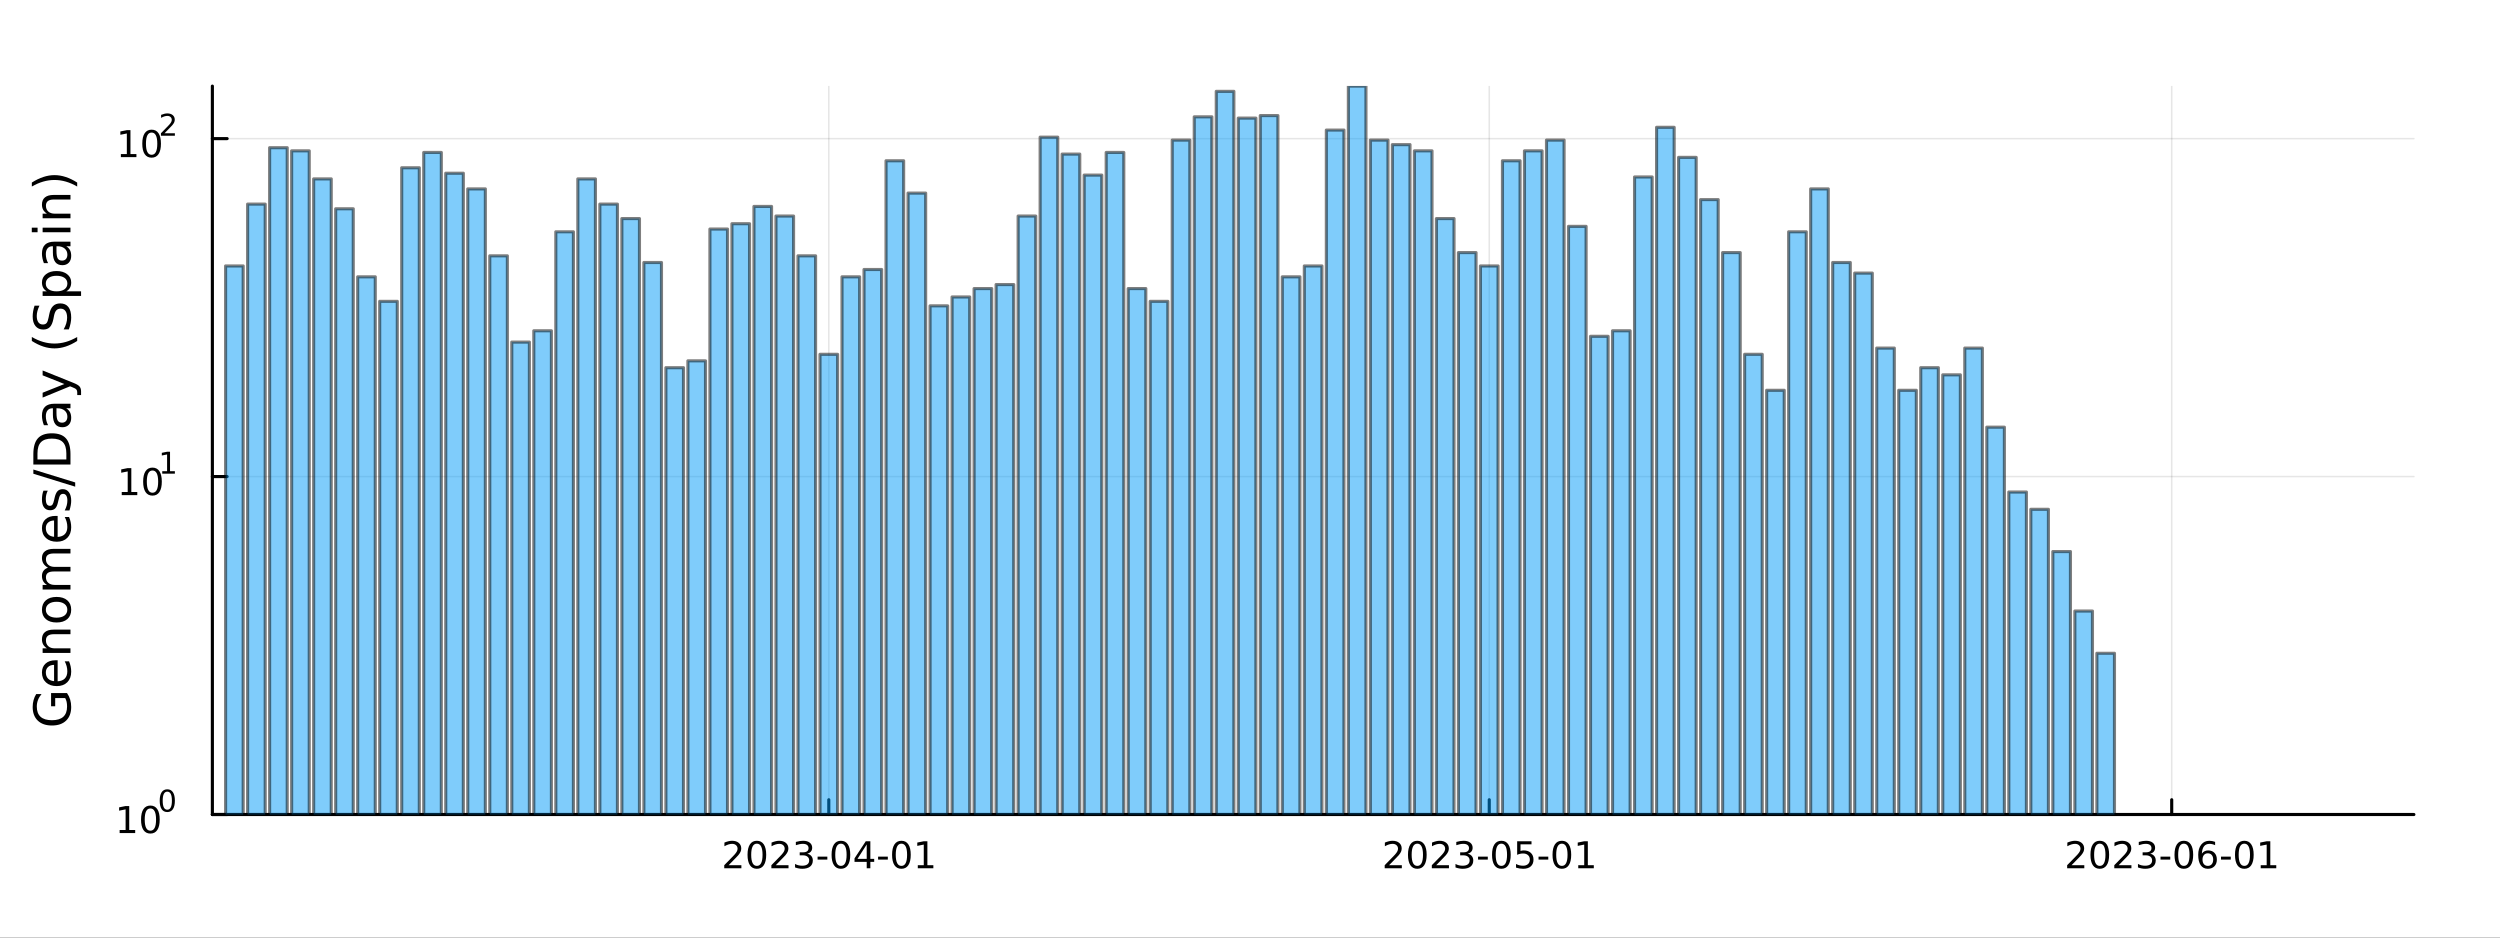 <?xml version="1.0" encoding="utf-8"?>
<svg xmlns="http://www.w3.org/2000/svg" xmlns:xlink="http://www.w3.org/1999/xlink" width="800" height="300" viewBox="0 0 3200 1200">
<rect x="0" y="0" width="3200" height="1200" fill="#333333" stroke="none"/>
<defs>
  <clipPath id="clip700">
    <rect x="0" y="0" width="3200" height="1200"/>
  </clipPath>
</defs>
<path clip-path="url(#clip700)" d="
M0 1200 L3200 1200 L3200 0 L0 0  Z
  " fill="#ffffff" fill-rule="evenodd" fill-opacity="1"/>
<defs>
  <clipPath id="clip701">
    <rect x="640" y="0" width="2241" height="1200"/>
  </clipPath>
</defs>
<path clip-path="url(#clip700)" d="
M271.839 1042.58 L3089.76 1042.58 L3089.76 110.236 L271.839 110.236  Z
  " fill="#ffffff" fill-rule="evenodd" fill-opacity="1"/>
<defs>
  <clipPath id="clip702">
    <rect x="271" y="110" width="2819" height="933"/>
  </clipPath>
</defs>
<polyline clip-path="url(#clip702)" style="stroke:#000000; stroke-linecap:round; stroke-linejoin:round; stroke-width:2; stroke-opacity:0.1; fill:none" points="
  1060.86,1042.58 1060.86,110.236 
  "/>
<polyline clip-path="url(#clip702)" style="stroke:#000000; stroke-linecap:round; stroke-linejoin:round; stroke-width:2; stroke-opacity:0.1; fill:none" points="
  1906.24,1042.58 1906.24,110.236 
  "/>
<polyline clip-path="url(#clip702)" style="stroke:#000000; stroke-linecap:round; stroke-linejoin:round; stroke-width:2; stroke-opacity:0.1; fill:none" points="
  2779.79,1042.58 2779.79,110.236 
  "/>
<polyline clip-path="url(#clip700)" style="stroke:#000000; stroke-linecap:round; stroke-linejoin:round; stroke-width:4; stroke-opacity:1; fill:none" points="
  271.839,1042.58 3089.76,1042.58 
  "/>
<polyline clip-path="url(#clip700)" style="stroke:#000000; stroke-linecap:round; stroke-linejoin:round; stroke-width:4; stroke-opacity:1; fill:none" points="
  1060.86,1042.58 1060.86,1023.68 
  "/>
<polyline clip-path="url(#clip700)" style="stroke:#000000; stroke-linecap:round; stroke-linejoin:round; stroke-width:4; stroke-opacity:1; fill:none" points="
  1906.24,1042.58 1906.24,1023.68 
  "/>
<polyline clip-path="url(#clip700)" style="stroke:#000000; stroke-linecap:round; stroke-linejoin:round; stroke-width:4; stroke-opacity:1; fill:none" points="
  2779.79,1042.58 2779.79,1023.68 
  "/>
<path clip-path="url(#clip700)" d="M932.653 1107.44 L948.972 1107.44 L948.972 1111.38 L927.028 1111.38 L927.028 1107.44 Q929.69 1104.69 934.273 1100.06 Q938.88 1095.4 940.06 1094.06 Q942.305 1091.54 943.185 1089.8 Q944.088 1088.04 944.088 1086.35 Q944.088 1083.6 942.143 1081.86 Q940.222 1080.13 937.12 1080.13 Q934.921 1080.13 932.468 1080.89 Q930.037 1081.65 927.259 1083.2 L927.259 1078.48 Q930.083 1077.35 932.537 1076.77 Q934.991 1076.19 937.028 1076.19 Q942.398 1076.19 945.593 1078.88 Q948.787 1081.56 948.787 1086.05 Q948.787 1088.18 947.977 1090.1 Q947.19 1092 945.083 1094.59 Q944.505 1095.26 941.403 1098.48 Q938.301 1101.68 932.653 1107.44 Z" fill="#000000" fill-rule="evenodd" fill-opacity="1" /><path clip-path="url(#clip700)" d="M968.787 1079.89 Q965.176 1079.89 963.347 1083.46 Q961.541 1087 961.541 1094.13 Q961.541 1101.24 963.347 1104.8 Q965.176 1108.34 968.787 1108.34 Q972.421 1108.34 974.227 1104.8 Q976.055 1101.24 976.055 1094.13 Q976.055 1087 974.227 1083.46 Q972.421 1079.89 968.787 1079.89 M968.787 1076.19 Q974.597 1076.19 977.653 1080.8 Q980.731 1085.38 980.731 1094.13 Q980.731 1102.86 977.653 1107.46 Q974.597 1112.05 968.787 1112.05 Q962.977 1112.05 959.898 1107.46 Q956.842 1102.86 956.842 1094.13 Q956.842 1085.38 959.898 1080.8 Q962.977 1076.19 968.787 1076.19 Z" fill="#000000" fill-rule="evenodd" fill-opacity="1" /><path clip-path="url(#clip700)" d="M992.977 1107.44 L1009.3 1107.44 L1009.3 1111.38 L987.352 1111.38 L987.352 1107.44 Q990.014 1104.69 994.597 1100.06 Q999.203 1095.4 1000.38 1094.06 Q1002.63 1091.54 1003.51 1089.8 Q1004.41 1088.04 1004.41 1086.35 Q1004.41 1083.6 1002.47 1081.86 Q1000.55 1080.13 997.444 1080.13 Q995.245 1080.13 992.791 1080.89 Q990.361 1081.65 987.583 1083.2 L987.583 1078.48 Q990.407 1077.35 992.861 1076.77 Q995.314 1076.19 997.351 1076.19 Q1002.72 1076.19 1005.92 1078.88 Q1009.11 1081.56 1009.11 1086.05 Q1009.11 1088.18 1008.3 1090.1 Q1007.51 1092 1005.41 1094.59 Q1004.83 1095.26 1001.73 1098.48 Q998.625 1101.68 992.977 1107.44 Z" fill="#000000" fill-rule="evenodd" fill-opacity="1" /><path clip-path="url(#clip700)" d="M1033.28 1092.74 Q1036.63 1093.46 1038.51 1095.73 Q1040.41 1098 1040.41 1101.33 Q1040.41 1106.45 1036.89 1109.25 Q1033.37 1112.05 1026.89 1112.05 Q1024.71 1112.05 1022.4 1111.61 Q1020.11 1111.19 1017.65 1110.33 L1017.65 1105.82 Q1019.6 1106.95 1021.91 1107.53 Q1024.23 1108.11 1026.75 1108.11 Q1031.15 1108.11 1033.44 1106.38 Q1035.75 1104.64 1035.75 1101.33 Q1035.75 1098.27 1033.6 1096.56 Q1031.47 1094.82 1027.65 1094.82 L1023.62 1094.82 L1023.62 1090.98 L1027.84 1090.98 Q1031.29 1090.98 1033.12 1089.62 Q1034.94 1088.23 1034.94 1085.64 Q1034.94 1082.97 1033.05 1081.56 Q1031.17 1080.13 1027.65 1080.13 Q1025.73 1080.13 1023.53 1080.54 Q1021.33 1080.96 1018.69 1081.84 L1018.69 1077.67 Q1021.36 1076.93 1023.67 1076.56 Q1026.01 1076.19 1028.07 1076.19 Q1033.39 1076.19 1036.49 1078.62 Q1039.6 1081.03 1039.6 1085.15 Q1039.6 1088.02 1037.95 1090.01 Q1036.31 1091.98 1033.28 1092.74 Z" fill="#000000" fill-rule="evenodd" fill-opacity="1" /><path clip-path="url(#clip700)" d="M1046.52 1096.49 L1058.99 1096.49 L1058.99 1100.29 L1046.52 1100.29 L1046.52 1096.49 Z" fill="#000000" fill-rule="evenodd" fill-opacity="1" /><path clip-path="url(#clip700)" d="M1076.38 1079.89 Q1072.77 1079.89 1070.94 1083.46 Q1069.13 1087 1069.13 1094.13 Q1069.13 1101.24 1070.94 1104.8 Q1072.77 1108.34 1076.38 1108.34 Q1080.01 1108.34 1081.82 1104.8 Q1083.65 1101.24 1083.65 1094.13 Q1083.65 1087 1081.82 1083.46 Q1080.01 1079.89 1076.38 1079.89 M1076.38 1076.19 Q1082.19 1076.19 1085.24 1080.8 Q1088.32 1085.38 1088.32 1094.13 Q1088.32 1102.86 1085.24 1107.46 Q1082.19 1112.05 1076.38 1112.05 Q1070.57 1112.05 1067.49 1107.46 Q1064.43 1102.86 1064.43 1094.13 Q1064.43 1085.38 1067.49 1080.8 Q1070.57 1076.19 1076.38 1076.19 Z" fill="#000000" fill-rule="evenodd" fill-opacity="1" /><path clip-path="url(#clip700)" d="M1109.39 1080.89 L1097.58 1099.34 L1109.39 1099.34 L1109.39 1080.89 M1108.16 1076.82 L1114.04 1076.82 L1114.04 1099.34 L1118.97 1099.34 L1118.97 1103.23 L1114.04 1103.23 L1114.04 1111.38 L1109.39 1111.38 L1109.39 1103.23 L1093.79 1103.23 L1093.79 1098.71 L1108.16 1076.82 Z" fill="#000000" fill-rule="evenodd" fill-opacity="1" /><path clip-path="url(#clip700)" d="M1123.95 1096.49 L1136.42 1096.49 L1136.42 1100.29 L1123.95 1100.29 L1123.95 1096.49 Z" fill="#000000" fill-rule="evenodd" fill-opacity="1" /><path clip-path="url(#clip700)" d="M1153.81 1079.89 Q1150.2 1079.89 1148.37 1083.46 Q1146.56 1087 1146.56 1094.13 Q1146.56 1101.24 1148.37 1104.8 Q1150.2 1108.34 1153.81 1108.34 Q1157.44 1108.34 1159.25 1104.8 Q1161.08 1101.24 1161.08 1094.13 Q1161.08 1087 1159.25 1083.46 Q1157.44 1079.89 1153.81 1079.89 M1153.81 1076.19 Q1159.62 1076.19 1162.67 1080.8 Q1165.75 1085.38 1165.75 1094.13 Q1165.75 1102.86 1162.67 1107.46 Q1159.62 1112.05 1153.81 1112.05 Q1148 1112.05 1144.92 1107.46 Q1141.86 1102.86 1141.86 1094.13 Q1141.86 1085.38 1144.92 1080.8 Q1148 1076.19 1153.81 1076.19 Z" fill="#000000" fill-rule="evenodd" fill-opacity="1" /><path clip-path="url(#clip700)" d="M1174.78 1107.44 L1182.42 1107.44 L1182.42 1081.07 L1174.11 1082.74 L1174.11 1078.48 L1182.37 1076.82 L1187.05 1076.82 L1187.05 1107.44 L1194.69 1107.44 L1194.69 1111.38 L1174.78 1111.38 L1174.78 1107.44 Z" fill="#000000" fill-rule="evenodd" fill-opacity="1" /><path clip-path="url(#clip700)" d="M1778.03 1107.44 L1794.35 1107.44 L1794.35 1111.38 L1772.41 1111.38 L1772.41 1107.44 Q1775.07 1104.69 1779.65 1100.06 Q1784.26 1095.4 1785.44 1094.06 Q1787.68 1091.54 1788.56 1089.8 Q1789.47 1088.04 1789.47 1086.35 Q1789.47 1083.6 1787.52 1081.86 Q1785.6 1080.13 1782.5 1080.13 Q1780.3 1080.13 1777.84 1080.89 Q1775.41 1081.65 1772.64 1083.2 L1772.64 1078.48 Q1775.46 1077.35 1777.91 1076.77 Q1780.37 1076.19 1782.41 1076.19 Q1787.78 1076.19 1790.97 1078.88 Q1794.16 1081.56 1794.16 1086.05 Q1794.16 1088.18 1793.35 1090.1 Q1792.57 1092 1790.46 1094.59 Q1789.88 1095.26 1786.78 1098.48 Q1783.68 1101.68 1778.03 1107.44 Z" fill="#000000" fill-rule="evenodd" fill-opacity="1" /><path clip-path="url(#clip700)" d="M1814.16 1079.89 Q1810.55 1079.89 1808.72 1083.46 Q1806.92 1087 1806.92 1094.13 Q1806.92 1101.24 1808.72 1104.8 Q1810.55 1108.34 1814.16 1108.34 Q1817.8 1108.34 1819.6 1104.8 Q1821.43 1101.24 1821.43 1094.13 Q1821.43 1087 1819.6 1083.46 Q1817.8 1079.89 1814.16 1079.89 M1814.16 1076.19 Q1819.97 1076.19 1823.03 1080.8 Q1826.11 1085.38 1826.11 1094.13 Q1826.11 1102.86 1823.03 1107.46 Q1819.97 1112.05 1814.16 1112.05 Q1808.35 1112.05 1805.28 1107.46 Q1802.22 1102.86 1802.22 1094.13 Q1802.22 1085.38 1805.28 1080.8 Q1808.35 1076.19 1814.16 1076.19 Z" fill="#000000" fill-rule="evenodd" fill-opacity="1" /><path clip-path="url(#clip700)" d="M1838.35 1107.44 L1854.67 1107.44 L1854.67 1111.38 L1832.73 1111.38 L1832.73 1107.44 Q1835.39 1104.69 1839.97 1100.06 Q1844.58 1095.4 1845.76 1094.06 Q1848.01 1091.54 1848.89 1089.8 Q1849.79 1088.04 1849.79 1086.35 Q1849.79 1083.6 1847.84 1081.86 Q1845.92 1080.13 1842.82 1080.13 Q1840.62 1080.13 1838.17 1080.89 Q1835.74 1081.65 1832.96 1083.2 L1832.96 1078.48 Q1835.78 1077.35 1838.24 1076.77 Q1840.69 1076.19 1842.73 1076.19 Q1848.1 1076.19 1851.29 1078.88 Q1854.49 1081.56 1854.49 1086.05 Q1854.49 1088.18 1853.68 1090.1 Q1852.89 1092 1850.78 1094.59 Q1850.21 1095.26 1847.1 1098.48 Q1844 1101.68 1838.35 1107.44 Z" fill="#000000" fill-rule="evenodd" fill-opacity="1" /><path clip-path="url(#clip700)" d="M1878.65 1092.74 Q1882.01 1093.46 1883.89 1095.73 Q1885.78 1098 1885.78 1101.33 Q1885.78 1106.45 1882.27 1109.25 Q1878.75 1112.05 1872.27 1112.05 Q1870.09 1112.05 1867.78 1111.61 Q1865.48 1111.19 1863.03 1110.33 L1863.03 1105.82 Q1864.97 1106.95 1867.29 1107.53 Q1869.6 1108.11 1872.13 1108.11 Q1876.52 1108.11 1878.82 1106.38 Q1881.13 1104.64 1881.13 1101.33 Q1881.13 1098.27 1878.98 1096.56 Q1876.85 1094.82 1873.03 1094.82 L1869 1094.82 L1869 1090.98 L1873.21 1090.98 Q1876.66 1090.98 1878.49 1089.62 Q1880.32 1088.23 1880.32 1085.64 Q1880.32 1082.97 1878.42 1081.56 Q1876.55 1080.13 1873.03 1080.13 Q1871.11 1080.13 1868.91 1080.54 Q1866.71 1080.96 1864.07 1081.84 L1864.07 1077.67 Q1866.73 1076.93 1869.05 1076.56 Q1871.39 1076.19 1873.45 1076.19 Q1878.77 1076.19 1881.87 1078.62 Q1884.97 1081.03 1884.97 1085.15 Q1884.97 1088.02 1883.33 1090.01 Q1881.69 1091.98 1878.65 1092.74 Z" fill="#000000" fill-rule="evenodd" fill-opacity="1" /><path clip-path="url(#clip700)" d="M1891.9 1096.49 L1904.37 1096.49 L1904.37 1100.29 L1891.9 1100.29 L1891.9 1096.49 Z" fill="#000000" fill-rule="evenodd" fill-opacity="1" /><path clip-path="url(#clip700)" d="M1921.76 1079.89 Q1918.15 1079.89 1916.32 1083.46 Q1914.51 1087 1914.51 1094.13 Q1914.51 1101.24 1916.32 1104.8 Q1918.15 1108.34 1921.76 1108.34 Q1925.39 1108.34 1927.2 1104.8 Q1929.02 1101.24 1929.02 1094.13 Q1929.02 1087 1927.2 1083.46 Q1925.39 1079.89 1921.76 1079.89 M1921.76 1076.19 Q1927.57 1076.19 1930.62 1080.8 Q1933.7 1085.38 1933.7 1094.13 Q1933.7 1102.86 1930.62 1107.46 Q1927.57 1112.05 1921.76 1112.05 Q1915.95 1112.05 1912.87 1107.46 Q1909.81 1102.86 1909.81 1094.13 Q1909.81 1085.38 1912.87 1080.8 Q1915.95 1076.19 1921.76 1076.19 Z" fill="#000000" fill-rule="evenodd" fill-opacity="1" /><path clip-path="url(#clip700)" d="M1941.96 1076.82 L1960.32 1076.82 L1960.32 1080.75 L1946.25 1080.75 L1946.25 1089.22 Q1947.27 1088.88 1948.28 1088.71 Q1949.3 1088.53 1950.32 1088.53 Q1956.11 1088.53 1959.49 1091.7 Q1962.87 1094.87 1962.87 1100.29 Q1962.87 1105.87 1959.39 1108.97 Q1955.92 1112.05 1949.6 1112.05 Q1947.43 1112.05 1945.16 1111.68 Q1942.91 1111.31 1940.51 1110.57 L1940.51 1105.87 Q1942.59 1107 1944.81 1107.56 Q1947.03 1108.11 1949.51 1108.11 Q1953.52 1108.11 1955.85 1106.01 Q1958.19 1103.9 1958.19 1100.29 Q1958.19 1096.68 1955.85 1094.57 Q1953.52 1092.46 1949.51 1092.46 Q1947.64 1092.46 1945.76 1092.88 Q1943.91 1093.3 1941.96 1094.18 L1941.96 1076.82 Z" fill="#000000" fill-rule="evenodd" fill-opacity="1" /><path clip-path="url(#clip700)" d="M1969.33 1096.49 L1981.8 1096.49 L1981.8 1100.29 L1969.33 1100.29 L1969.33 1096.49 Z" fill="#000000" fill-rule="evenodd" fill-opacity="1" /><path clip-path="url(#clip700)" d="M1999.19 1079.89 Q1995.58 1079.89 1993.75 1083.46 Q1991.94 1087 1991.94 1094.13 Q1991.94 1101.24 1993.75 1104.8 Q1995.58 1108.34 1999.19 1108.34 Q2002.82 1108.34 2004.63 1104.8 Q2006.45 1101.24 2006.45 1094.13 Q2006.45 1087 2004.63 1083.46 Q2002.82 1079.89 1999.19 1079.89 M1999.19 1076.19 Q2005 1076.19 2008.05 1080.8 Q2011.13 1085.38 2011.13 1094.13 Q2011.13 1102.86 2008.05 1107.46 Q2005 1112.05 1999.19 1112.05 Q1993.38 1112.05 1990.3 1107.46 Q1987.24 1102.86 1987.24 1094.13 Q1987.24 1085.38 1990.3 1080.8 Q1993.38 1076.19 1999.19 1076.19 Z" fill="#000000" fill-rule="evenodd" fill-opacity="1" /><path clip-path="url(#clip700)" d="M2020.16 1107.44 L2027.8 1107.44 L2027.8 1081.07 L2019.49 1082.74 L2019.49 1078.48 L2027.75 1076.82 L2032.43 1076.82 L2032.43 1107.44 L2040.07 1107.44 L2040.07 1111.38 L2020.16 1111.38 L2020.16 1107.44 Z" fill="#000000" fill-rule="evenodd" fill-opacity="1" /><path clip-path="url(#clip700)" d="M2651.59 1107.44 L2667.91 1107.44 L2667.91 1111.38 L2645.96 1111.38 L2645.96 1107.44 Q2648.62 1104.69 2653.21 1100.06 Q2657.81 1095.4 2658.99 1094.06 Q2661.24 1091.54 2662.12 1089.8 Q2663.02 1088.04 2663.02 1086.35 Q2663.02 1083.6 2661.08 1081.86 Q2659.16 1080.13 2656.05 1080.13 Q2653.86 1080.13 2651.4 1080.89 Q2648.97 1081.65 2646.19 1083.2 L2646.19 1078.48 Q2649.02 1077.35 2651.47 1076.77 Q2653.92 1076.19 2655.96 1076.19 Q2661.33 1076.19 2664.53 1078.88 Q2667.72 1081.56 2667.72 1086.05 Q2667.72 1088.18 2666.91 1090.1 Q2666.12 1092 2664.02 1094.59 Q2663.44 1095.26 2660.34 1098.48 Q2657.23 1101.68 2651.59 1107.44 Z" fill="#000000" fill-rule="evenodd" fill-opacity="1" /><path clip-path="url(#clip700)" d="M2687.72 1079.89 Q2684.11 1079.89 2682.28 1083.46 Q2680.48 1087 2680.48 1094.13 Q2680.48 1101.24 2682.28 1104.8 Q2684.11 1108.34 2687.72 1108.34 Q2691.36 1108.34 2693.16 1104.8 Q2694.99 1101.24 2694.99 1094.13 Q2694.99 1087 2693.16 1083.46 Q2691.36 1079.89 2687.72 1079.89 M2687.72 1076.19 Q2693.53 1076.19 2696.59 1080.8 Q2699.67 1085.38 2699.67 1094.13 Q2699.67 1102.86 2696.59 1107.46 Q2693.53 1112.05 2687.72 1112.05 Q2681.91 1112.05 2678.83 1107.46 Q2675.78 1102.86 2675.78 1094.13 Q2675.78 1085.38 2678.83 1080.8 Q2681.91 1076.19 2687.72 1076.19 Z" fill="#000000" fill-rule="evenodd" fill-opacity="1" /><path clip-path="url(#clip700)" d="M2711.91 1107.44 L2728.23 1107.44 L2728.23 1111.38 L2706.29 1111.38 L2706.29 1107.44 Q2708.95 1104.69 2713.53 1100.06 Q2718.14 1095.4 2719.32 1094.06 Q2721.56 1091.54 2722.44 1089.8 Q2723.35 1088.04 2723.35 1086.35 Q2723.35 1083.6 2721.4 1081.86 Q2719.48 1080.13 2716.38 1080.13 Q2714.18 1080.13 2711.73 1080.89 Q2709.29 1081.65 2706.52 1083.2 L2706.52 1078.48 Q2709.34 1077.35 2711.79 1076.77 Q2714.25 1076.19 2716.29 1076.19 Q2721.66 1076.19 2724.85 1078.88 Q2728.04 1081.56 2728.04 1086.05 Q2728.04 1088.18 2727.23 1090.1 Q2726.45 1092 2724.34 1094.59 Q2723.76 1095.26 2720.66 1098.48 Q2717.56 1101.68 2711.91 1107.44 Z" fill="#000000" fill-rule="evenodd" fill-opacity="1" /><path clip-path="url(#clip700)" d="M2752.21 1092.74 Q2755.57 1093.46 2757.44 1095.73 Q2759.34 1098 2759.34 1101.33 Q2759.34 1106.45 2755.82 1109.25 Q2752.3 1112.05 2745.82 1112.05 Q2743.65 1112.05 2741.33 1111.61 Q2739.04 1111.19 2736.59 1110.33 L2736.59 1105.82 Q2738.53 1106.95 2740.85 1107.53 Q2743.16 1108.11 2745.68 1108.11 Q2750.08 1108.11 2752.37 1106.38 Q2754.69 1104.64 2754.69 1101.33 Q2754.69 1098.27 2752.54 1096.56 Q2750.41 1094.82 2746.59 1094.82 L2742.56 1094.82 L2742.56 1090.98 L2746.77 1090.98 Q2750.22 1090.98 2752.05 1089.62 Q2753.88 1088.23 2753.88 1085.64 Q2753.88 1082.97 2751.98 1081.56 Q2750.1 1080.13 2746.59 1080.13 Q2744.66 1080.13 2742.47 1080.54 Q2740.27 1080.96 2737.63 1081.84 L2737.63 1077.67 Q2740.29 1076.93 2742.6 1076.56 Q2744.94 1076.19 2747 1076.19 Q2752.33 1076.19 2755.43 1078.62 Q2758.53 1081.03 2758.53 1085.15 Q2758.53 1088.02 2756.89 1090.01 Q2755.24 1091.98 2752.21 1092.74 Z" fill="#000000" fill-rule="evenodd" fill-opacity="1" /><path clip-path="url(#clip700)" d="M2765.45 1096.49 L2777.93 1096.49 L2777.93 1100.29 L2765.45 1100.29 L2765.45 1096.49 Z" fill="#000000" fill-rule="evenodd" fill-opacity="1" /><path clip-path="url(#clip700)" d="M2795.31 1079.89 Q2791.7 1079.89 2789.87 1083.46 Q2788.07 1087 2788.07 1094.13 Q2788.07 1101.24 2789.87 1104.8 Q2791.7 1108.34 2795.31 1108.34 Q2798.95 1108.34 2800.75 1104.8 Q2802.58 1101.24 2802.58 1094.13 Q2802.58 1087 2800.75 1083.46 Q2798.95 1079.89 2795.31 1079.89 M2795.31 1076.19 Q2801.12 1076.19 2804.18 1080.8 Q2807.26 1085.38 2807.26 1094.13 Q2807.26 1102.86 2804.18 1107.46 Q2801.12 1112.05 2795.31 1112.05 Q2789.5 1112.05 2786.42 1107.46 Q2783.37 1102.86 2783.37 1094.13 Q2783.37 1085.38 2786.42 1080.8 Q2789.5 1076.19 2795.31 1076.19 Z" fill="#000000" fill-rule="evenodd" fill-opacity="1" /><path clip-path="url(#clip700)" d="M2826.05 1092.23 Q2822.91 1092.23 2821.05 1094.39 Q2819.22 1096.54 2819.22 1100.29 Q2819.22 1104.01 2821.05 1106.19 Q2822.91 1108.34 2826.05 1108.34 Q2829.2 1108.34 2831.03 1106.19 Q2832.88 1104.01 2832.88 1100.29 Q2832.88 1096.54 2831.03 1094.39 Q2829.2 1092.23 2826.05 1092.23 M2835.34 1077.58 L2835.34 1081.84 Q2833.58 1081.01 2831.77 1080.57 Q2829.99 1080.13 2828.23 1080.13 Q2823.6 1080.13 2821.15 1083.25 Q2818.72 1086.38 2818.37 1092.7 Q2819.73 1090.68 2821.79 1089.62 Q2823.85 1088.53 2826.33 1088.53 Q2831.54 1088.53 2834.55 1091.7 Q2837.58 1094.85 2837.58 1100.29 Q2837.58 1105.61 2834.43 1108.83 Q2831.28 1112.05 2826.05 1112.05 Q2820.06 1112.05 2816.89 1107.46 Q2813.72 1102.86 2813.72 1094.13 Q2813.72 1085.94 2817.6 1081.07 Q2821.49 1076.19 2828.04 1076.19 Q2829.8 1076.19 2831.59 1076.54 Q2833.39 1076.89 2835.34 1077.58 Z" fill="#000000" fill-rule="evenodd" fill-opacity="1" /><path clip-path="url(#clip700)" d="M2842.88 1096.49 L2855.36 1096.49 L2855.36 1100.29 L2842.88 1100.29 L2842.88 1096.49 Z" fill="#000000" fill-rule="evenodd" fill-opacity="1" /><path clip-path="url(#clip700)" d="M2872.74 1079.89 Q2869.13 1079.89 2867.3 1083.46 Q2865.5 1087 2865.5 1094.13 Q2865.5 1101.24 2867.3 1104.8 Q2869.13 1108.34 2872.74 1108.34 Q2876.38 1108.34 2878.18 1104.8 Q2880.01 1101.24 2880.01 1094.13 Q2880.01 1087 2878.18 1083.46 Q2876.38 1079.89 2872.74 1079.89 M2872.74 1076.19 Q2878.55 1076.19 2881.61 1080.8 Q2884.69 1085.38 2884.69 1094.13 Q2884.69 1102.86 2881.61 1107.46 Q2878.55 1112.05 2872.74 1112.05 Q2866.93 1112.05 2863.85 1107.46 Q2860.8 1102.86 2860.8 1094.13 Q2860.8 1085.38 2863.85 1080.8 Q2866.93 1076.19 2872.74 1076.19 Z" fill="#000000" fill-rule="evenodd" fill-opacity="1" /><path clip-path="url(#clip700)" d="M2893.72 1107.44 L2901.35 1107.44 L2901.35 1081.07 L2893.04 1082.74 L2893.04 1078.48 L2901.31 1076.82 L2905.98 1076.82 L2905.98 1107.44 L2913.62 1107.44 L2913.62 1111.38 L2893.72 1111.38 L2893.72 1107.44 Z" fill="#000000" fill-rule="evenodd" fill-opacity="1" /><polyline clip-path="url(#clip702)" style="stroke:#000000; stroke-linecap:round; stroke-linejoin:round; stroke-width:2; stroke-opacity:0.1; fill:none" points="
  271.839,1042.58 3089.76,1042.58 
  "/>
<polyline clip-path="url(#clip702)" style="stroke:#000000; stroke-linecap:round; stroke-linejoin:round; stroke-width:2; stroke-opacity:0.1; fill:none" points="
  271.839,610.003 3089.76,610.003 
  "/>
<polyline clip-path="url(#clip702)" style="stroke:#000000; stroke-linecap:round; stroke-linejoin:round; stroke-width:2; stroke-opacity:0.1; fill:none" points="
  271.839,177.43 3089.76,177.43 
  "/>
<polyline clip-path="url(#clip700)" style="stroke:#000000; stroke-linecap:round; stroke-linejoin:round; stroke-width:4; stroke-opacity:1; fill:none" points="
  271.839,1042.58 271.839,110.236 
  "/>
<polyline clip-path="url(#clip700)" style="stroke:#000000; stroke-linecap:round; stroke-linejoin:round; stroke-width:4; stroke-opacity:1; fill:none" points="
  271.839,1042.58 290.737,1042.58 
  "/>
<polyline clip-path="url(#clip700)" style="stroke:#000000; stroke-linecap:round; stroke-linejoin:round; stroke-width:4; stroke-opacity:1; fill:none" points="
  271.839,610.003 290.737,610.003 
  "/>
<polyline clip-path="url(#clip700)" style="stroke:#000000; stroke-linecap:round; stroke-linejoin:round; stroke-width:4; stroke-opacity:1; fill:none" points="
  271.839,177.43 290.737,177.43 
  "/>
<path clip-path="url(#clip700)" d="M153.134 1062.37 L160.772 1062.37 L160.772 1036 L152.462 1037.67 L152.462 1033.41 L160.726 1031.74 L165.402 1031.74 L165.402 1062.37 L173.041 1062.37 L173.041 1066.3 L153.134 1066.3 L153.134 1062.37 Z" fill="#000000" fill-rule="evenodd" fill-opacity="1" /><path clip-path="url(#clip700)" d="M192.485 1034.82 Q188.874 1034.82 187.045 1038.39 Q185.24 1041.93 185.24 1049.06 Q185.24 1056.16 187.045 1059.73 Q188.874 1063.27 192.485 1063.27 Q196.119 1063.27 197.925 1059.73 Q199.754 1056.16 199.754 1049.06 Q199.754 1041.93 197.925 1038.39 Q196.119 1034.82 192.485 1034.82 M192.485 1031.12 Q198.295 1031.12 201.351 1035.72 Q204.43 1040.31 204.43 1049.06 Q204.43 1057.78 201.351 1062.39 Q198.295 1066.97 192.485 1066.97 Q186.675 1066.97 183.596 1062.39 Q180.541 1057.78 180.541 1049.06 Q180.541 1040.31 183.596 1035.72 Q186.675 1031.12 192.485 1031.12 Z" fill="#000000" fill-rule="evenodd" fill-opacity="1" /><path clip-path="url(#clip700)" d="M214.134 1013.31 Q211.2 1013.31 209.715 1016.21 Q208.248 1019.09 208.248 1024.88 Q208.248 1030.66 209.715 1033.55 Q211.2 1036.43 214.134 1036.43 Q217.087 1036.43 218.554 1033.55 Q220.04 1030.66 220.04 1024.88 Q220.04 1019.09 218.554 1016.21 Q217.087 1013.31 214.134 1013.31 M214.134 1010.31 Q218.855 1010.31 221.338 1014.05 Q223.839 1017.77 223.839 1024.88 Q223.839 1031.97 221.338 1035.71 Q218.855 1039.44 214.134 1039.44 Q209.414 1039.44 206.912 1035.71 Q204.43 1031.97 204.43 1024.88 Q204.43 1017.77 206.912 1014.05 Q209.414 1010.31 214.134 1010.31 Z" fill="#000000" fill-rule="evenodd" fill-opacity="1" /><path clip-path="url(#clip700)" d="M155.823 629.795 L163.462 629.795 L163.462 603.43 L155.152 605.097 L155.152 600.837 L163.416 599.171 L168.092 599.171 L168.092 629.795 L175.73 629.795 L175.73 633.731 L155.823 633.731 L155.823 629.795 Z" fill="#000000" fill-rule="evenodd" fill-opacity="1" /><path clip-path="url(#clip700)" d="M195.175 602.249 Q191.564 602.249 189.735 605.814 Q187.929 609.356 187.929 616.485 Q187.929 623.592 189.735 627.157 Q191.564 630.698 195.175 630.698 Q198.809 630.698 200.615 627.157 Q202.443 623.592 202.443 616.485 Q202.443 609.356 200.615 605.814 Q198.809 602.249 195.175 602.249 M195.175 598.546 Q200.985 598.546 204.04 603.152 Q207.119 607.735 207.119 616.485 Q207.119 625.212 204.04 629.819 Q200.985 634.402 195.175 634.402 Q189.365 634.402 186.286 629.819 Q183.23 625.212 183.23 616.485 Q183.23 607.735 186.286 603.152 Q189.365 598.546 195.175 598.546 Z" fill="#000000" fill-rule="evenodd" fill-opacity="1" /><path clip-path="url(#clip700)" d="M207.665 603.123 L213.871 603.123 L213.871 581.701 L207.119 583.055 L207.119 579.594 L213.833 578.24 L217.633 578.24 L217.633 603.123 L223.839 603.123 L223.839 606.32 L207.665 606.32 L207.665 603.123 Z" fill="#000000" fill-rule="evenodd" fill-opacity="1" /><path clip-path="url(#clip700)" d="M154.713 197.223 L162.352 197.223 L162.352 170.857 L154.042 172.524 L154.042 168.265 L162.306 166.598 L166.982 166.598 L166.982 197.223 L174.621 197.223 L174.621 201.158 L154.713 201.158 L154.713 197.223 Z" fill="#000000" fill-rule="evenodd" fill-opacity="1" /><path clip-path="url(#clip700)" d="M194.065 169.677 Q190.454 169.677 188.625 173.241 Q186.82 176.783 186.82 183.913 Q186.82 191.019 188.625 194.584 Q190.454 198.126 194.065 198.126 Q197.699 198.126 199.505 194.584 Q201.334 191.019 201.334 183.913 Q201.334 176.783 199.505 173.241 Q197.699 169.677 194.065 169.677 M194.065 165.973 Q199.875 165.973 202.931 170.579 Q206.009 175.163 206.009 183.913 Q206.009 192.639 202.931 197.246 Q199.875 201.829 194.065 201.829 Q188.255 201.829 185.176 197.246 Q182.121 192.639 182.121 183.913 Q182.121 175.163 185.176 170.579 Q188.255 165.973 194.065 165.973 Z" fill="#000000" fill-rule="evenodd" fill-opacity="1" /><path clip-path="url(#clip700)" d="M210.58 170.55 L223.839 170.55 L223.839 173.748 L206.009 173.748 L206.009 170.55 Q208.172 168.312 211.896 164.551 Q215.639 160.77 216.598 159.679 Q218.423 157.629 219.137 156.219 Q219.871 154.789 219.871 153.416 Q219.871 151.178 218.291 149.768 Q216.73 148.357 214.21 148.357 Q212.423 148.357 210.429 148.978 Q208.454 149.598 206.198 150.858 L206.198 147.022 Q208.492 146.1 210.486 145.63 Q212.479 145.16 214.134 145.16 Q218.498 145.16 221.093 147.341 Q223.689 149.523 223.689 153.172 Q223.689 154.902 223.03 156.463 Q222.391 158.005 220.68 160.112 Q220.209 160.657 217.689 163.272 Q215.169 165.867 210.58 170.55 Z" fill="#000000" fill-rule="evenodd" fill-opacity="1" /><path clip-path="url(#clip700)" d="M83.427 893.514 L70.664 893.514 L70.664 904.017 L65.38 904.017 L65.38 887.148 L85.782 887.148 Q88.424 890.872 89.793 895.36 Q91.129 899.848 91.129 904.94 Q91.129 916.08 84.636 922.382 Q78.111 928.652 66.494 928.652 Q54.845 928.652 48.352 922.382 Q41.827 916.08 41.827 904.94 Q41.827 900.293 42.973 896.124 Q44.119 891.922 46.347 888.389 L53.19 888.389 Q50.166 891.954 48.638 895.964 Q47.11 899.975 47.11 904.399 Q47.11 913.12 51.98 917.512 Q56.85 921.873 66.494 921.873 Q76.106 921.873 80.976 917.512 Q85.846 913.12 85.846 904.399 Q85.846 900.993 85.273 898.32 Q84.668 895.646 83.427 893.514 Z" fill="#000000" fill-rule="evenodd" fill-opacity="1" /><path clip-path="url(#clip700)" d="M70.918 845.166 L73.783 845.166 L73.783 872.093 Q79.83 871.711 83.013 868.465 Q86.164 865.186 86.164 859.362 Q86.164 855.988 85.337 852.837 Q84.509 849.654 82.854 846.535 L88.392 846.535 Q89.729 849.686 90.429 852.996 Q91.129 856.306 91.129 859.712 Q91.129 868.242 86.164 873.239 Q81.199 878.204 72.732 878.204 Q63.98 878.204 58.855 873.494 Q53.699 868.751 53.699 860.73 Q53.699 853.537 58.346 849.367 Q62.961 845.166 70.918 845.166 M69.2 851.023 Q64.393 851.086 61.529 853.728 Q58.664 856.338 58.664 860.667 Q58.664 865.568 61.433 868.528 Q64.202 871.456 69.231 871.902 L69.2 851.023 Z" fill="#000000" fill-rule="evenodd" fill-opacity="1" /><path clip-path="url(#clip700)" d="M68.69 805.922 L90.206 805.922 L90.206 811.778 L68.881 811.778 Q63.82 811.778 61.306 813.751 Q58.791 815.725 58.791 819.671 Q58.791 824.414 61.815 827.151 Q64.839 829.888 70.059 829.888 L90.206 829.888 L90.206 835.777 L54.558 835.777 L54.558 829.888 L60.096 829.888 Q56.882 827.788 55.29 824.955 Q53.699 822.09 53.699 818.366 Q53.699 812.224 57.518 809.073 Q61.306 805.922 68.69 805.922 Z" fill="#000000" fill-rule="evenodd" fill-opacity="1" /><path clip-path="url(#clip700)" d="M58.664 780.427 Q58.664 785.138 62.356 787.875 Q66.017 790.612 72.414 790.612 Q78.812 790.612 82.504 787.907 Q86.164 785.169 86.164 780.427 Q86.164 775.748 82.472 773.011 Q78.78 770.274 72.414 770.274 Q66.08 770.274 62.388 773.011 Q58.664 775.748 58.664 780.427 M53.699 780.427 Q53.699 772.788 58.664 768.428 Q63.63 764.067 72.414 764.067 Q81.167 764.067 86.164 768.428 Q91.129 772.788 91.129 780.427 Q91.129 788.098 86.164 792.458 Q81.167 796.787 72.414 796.787 Q63.63 796.787 58.664 792.458 Q53.699 788.098 53.699 780.427 Z" fill="#000000" fill-rule="evenodd" fill-opacity="1" /><path clip-path="url(#clip700)" d="M61.401 726.605 Q57.455 724.409 55.577 721.353 Q53.699 718.298 53.699 714.16 Q53.699 708.59 57.614 705.566 Q61.497 702.542 68.69 702.542 L90.206 702.542 L90.206 708.431 L68.881 708.431 Q63.757 708.431 61.274 710.245 Q58.791 712.059 58.791 715.783 Q58.791 720.335 61.815 722.976 Q64.839 725.618 70.059 725.618 L90.206 725.618 L90.206 731.506 L68.881 731.506 Q63.725 731.506 61.274 733.321 Q58.791 735.135 58.791 738.922 Q58.791 743.41 61.847 746.052 Q64.871 748.694 70.059 748.694 L90.206 748.694 L90.206 754.582 L54.558 754.582 L54.558 748.694 L60.096 748.694 Q56.818 746.689 55.259 743.888 Q53.699 741.087 53.699 737.236 Q53.699 733.352 55.672 730.647 Q57.646 727.91 61.401 726.605 Z" fill="#000000" fill-rule="evenodd" fill-opacity="1" /><path clip-path="url(#clip700)" d="M70.918 660.37 L73.783 660.37 L73.783 687.297 Q79.83 686.915 83.013 683.668 Q86.164 680.39 86.164 674.565 Q86.164 671.191 85.337 668.04 Q84.509 664.857 82.854 661.738 L88.392 661.738 Q89.729 664.889 90.429 668.199 Q91.129 671.51 91.129 674.915 Q91.129 683.445 86.164 688.442 Q81.199 693.408 72.732 693.408 Q63.98 693.408 58.855 688.697 Q53.699 683.955 53.699 675.934 Q53.699 668.741 58.346 664.571 Q62.961 660.37 70.918 660.37 M69.2 666.226 Q64.393 666.29 61.529 668.932 Q58.664 671.541 58.664 675.87 Q58.664 680.772 61.433 683.732 Q64.202 686.66 69.231 687.106 L69.2 666.226 Z" fill="#000000" fill-rule="evenodd" fill-opacity="1" /><path clip-path="url(#clip700)" d="M55.609 628.032 L61.147 628.032 Q59.874 630.514 59.237 633.188 Q58.601 635.862 58.601 638.726 Q58.601 643.087 59.937 645.283 Q61.274 647.447 63.948 647.447 Q65.985 647.447 67.162 645.888 Q68.308 644.328 69.359 639.617 L69.804 637.612 Q71.141 631.374 73.592 628.764 Q76.011 626.122 80.371 626.122 Q85.337 626.122 88.233 630.069 Q91.129 633.984 91.129 640.859 Q91.129 643.723 90.556 646.843 Q90.015 649.93 88.901 653.367 L82.854 653.367 Q84.541 650.121 85.4 646.97 Q86.228 643.819 86.228 640.731 Q86.228 636.594 84.827 634.366 Q83.395 632.138 80.817 632.138 Q78.43 632.138 77.157 633.761 Q75.883 635.352 74.706 640.795 L74.228 642.832 Q73.082 648.275 70.727 650.694 Q68.34 653.113 64.202 653.113 Q59.173 653.113 56.436 649.548 Q53.699 645.983 53.699 639.426 Q53.699 636.18 54.176 633.315 Q54.654 630.451 55.609 628.032 Z" fill="#000000" fill-rule="evenodd" fill-opacity="1" /><path clip-path="url(#clip700)" d="M42.686 606.388 L42.686 600.978 L96.254 617.528 L96.254 622.939 L42.686 606.388 Z" fill="#000000" fill-rule="evenodd" fill-opacity="1" /><path clip-path="url(#clip700)" d="M47.97 588.151 L84.923 588.151 L84.923 580.385 Q84.923 570.55 80.467 565.998 Q76.011 561.415 66.398 561.415 Q56.85 561.415 52.426 565.998 Q47.97 570.55 47.97 580.385 L47.97 588.151 M42.686 594.58 L42.686 581.371 Q42.686 567.558 48.447 561.096 Q54.176 554.635 66.398 554.635 Q78.684 554.635 84.445 561.128 Q90.206 567.621 90.206 581.371 L90.206 594.58 L42.686 594.58 Z" fill="#000000" fill-rule="evenodd" fill-opacity="1" /><path clip-path="url(#clip700)" d="M72.287 528.44 Q72.287 535.538 73.91 538.275 Q75.533 541.013 79.448 541.013 Q82.567 541.013 84.413 538.976 Q86.228 536.907 86.228 533.374 Q86.228 528.504 82.79 525.576 Q79.321 522.616 73.592 522.616 L72.287 522.616 L72.287 528.44 M69.868 516.759 L90.206 516.759 L90.206 522.616 L84.795 522.616 Q88.042 524.621 89.602 527.613 Q91.129 530.605 91.129 534.933 Q91.129 540.408 88.074 543.654 Q84.986 546.869 79.83 546.869 Q73.815 546.869 70.759 542.859 Q67.704 538.816 67.704 530.828 L67.704 522.616 L67.131 522.616 Q63.088 522.616 60.892 525.289 Q58.664 527.931 58.664 532.737 Q58.664 535.793 59.396 538.689 Q60.128 541.586 61.592 544.259 L56.182 544.259 Q54.94 541.044 54.336 538.021 Q53.699 534.997 53.699 532.132 Q53.699 524.398 57.709 520.579 Q61.72 516.759 69.868 516.759 Z" fill="#000000" fill-rule="evenodd" fill-opacity="1" /><path clip-path="url(#clip700)" d="M93.516 489.864 Q99.882 492.347 101.824 494.702 Q103.765 497.057 103.765 501.004 L103.765 505.683 L98.864 505.683 L98.864 502.246 Q98.864 499.827 97.718 498.49 Q96.572 497.153 92.307 495.53 L89.633 494.479 L54.558 508.898 L54.558 502.691 L82.44 491.551 L54.558 480.411 L54.558 474.205 L93.516 489.864 Z" fill="#000000" fill-rule="evenodd" fill-opacity="1" /><path clip-path="url(#clip700)" d="M40.745 431.332 Q48.065 435.597 55.227 437.665 Q62.388 439.734 69.74 439.734 Q77.093 439.734 84.318 437.665 Q91.511 435.565 98.8 431.332 L98.8 436.424 Q91.32 441.198 84.095 443.586 Q76.87 445.941 69.74 445.941 Q62.643 445.941 55.45 443.586 Q48.256 441.23 40.745 436.424 L40.745 431.332 Z" fill="#000000" fill-rule="evenodd" fill-opacity="1" /><path clip-path="url(#clip700)" d="M44.246 391.228 L50.516 391.228 Q48.766 394.888 47.906 398.134 Q47.047 401.381 47.047 404.405 Q47.047 409.656 49.084 412.521 Q51.121 415.354 54.877 415.354 Q58.028 415.354 59.651 413.476 Q61.242 411.566 62.229 406.282 L63.025 402.399 Q64.393 395.206 67.863 391.8 Q71.3 388.363 77.093 388.363 Q84 388.363 87.564 393.01 Q91.129 397.625 91.129 406.569 Q91.129 409.943 90.365 413.762 Q89.602 417.55 88.106 421.624 L81.485 421.624 Q83.681 417.709 84.795 413.953 Q85.909 410.197 85.909 406.569 Q85.909 401.063 83.745 398.071 Q81.581 395.079 77.57 395.079 Q74.069 395.079 72.096 397.243 Q70.123 399.376 69.136 404.277 L68.372 408.192 Q66.94 415.385 63.884 418.6 Q60.828 421.815 55.386 421.815 Q49.084 421.815 45.455 417.391 Q41.827 412.935 41.827 405.137 Q41.827 401.795 42.432 398.325 Q43.036 394.856 44.246 391.228 Z" fill="#000000" fill-rule="evenodd" fill-opacity="1" /><path clip-path="url(#clip700)" d="M84.859 372.926 L103.765 372.926 L103.765 378.814 L54.558 378.814 L54.558 372.926 L59.969 372.926 Q56.786 371.08 55.259 368.279 Q53.699 365.446 53.699 361.532 Q53.699 355.039 58.855 350.996 Q64.011 346.922 72.414 346.922 Q80.817 346.922 85.973 350.996 Q91.129 355.039 91.129 361.532 Q91.129 365.446 89.602 368.279 Q88.042 371.08 84.859 372.926 M72.414 353.002 Q65.953 353.002 62.293 355.675 Q58.601 358.317 58.601 362.964 Q58.601 367.611 62.293 370.284 Q65.953 372.926 72.414 372.926 Q78.875 372.926 82.567 370.284 Q86.228 367.611 86.228 362.964 Q86.228 358.317 82.567 355.675 Q78.875 353.002 72.414 353.002 Z" fill="#000000" fill-rule="evenodd" fill-opacity="1" /><path clip-path="url(#clip700)" d="M72.287 321.014 Q72.287 328.112 73.91 330.849 Q75.533 333.586 79.448 333.586 Q82.567 333.586 84.413 331.549 Q86.228 329.48 86.228 325.947 Q86.228 321.077 82.79 318.149 Q79.321 315.189 73.592 315.189 L72.287 315.189 L72.287 321.014 M69.868 309.333 L90.206 309.333 L90.206 315.189 L84.795 315.189 Q88.042 317.194 89.602 320.186 Q91.129 323.178 91.129 327.507 Q91.129 332.981 88.074 336.228 Q84.986 339.443 79.83 339.443 Q73.815 339.443 70.759 335.432 Q67.704 331.39 67.704 323.401 L67.704 315.189 L67.131 315.189 Q63.088 315.189 60.892 317.863 Q58.664 320.505 58.664 325.311 Q58.664 328.366 59.396 331.263 Q60.128 334.159 61.592 336.833 L56.182 336.833 Q54.94 333.618 54.336 330.594 Q53.699 327.571 53.699 324.706 Q53.699 316.972 57.709 313.152 Q61.72 309.333 69.868 309.333 Z" fill="#000000" fill-rule="evenodd" fill-opacity="1" /><path clip-path="url(#clip700)" d="M54.558 297.27 L54.558 291.413 L90.206 291.413 L90.206 297.27 L54.558 297.27 M40.681 297.27 L40.681 291.413 L48.097 291.413 L48.097 297.27 L40.681 297.27 Z" fill="#000000" fill-rule="evenodd" fill-opacity="1" /><path clip-path="url(#clip700)" d="M68.69 249.527 L90.206 249.527 L90.206 255.383 L68.881 255.383 Q63.82 255.383 61.306 257.357 Q58.791 259.33 58.791 263.277 Q58.791 268.019 61.815 270.757 Q64.839 273.494 70.059 273.494 L90.206 273.494 L90.206 279.382 L54.558 279.382 L54.558 273.494 L60.096 273.494 Q56.882 271.393 55.29 268.56 Q53.699 265.696 53.699 261.972 Q53.699 255.829 57.518 252.678 Q61.306 249.527 68.69 249.527 Z" fill="#000000" fill-rule="evenodd" fill-opacity="1" /><path clip-path="url(#clip700)" d="M40.745 238.769 L40.745 233.676 Q48.256 228.902 55.45 226.547 Q62.643 224.16 69.74 224.16 Q76.87 224.16 84.095 226.547 Q91.32 228.902 98.8 233.676 L98.8 238.769 Q91.511 234.536 84.318 232.467 Q77.093 230.366 69.74 230.366 Q62.388 230.366 55.227 232.467 Q48.065 234.536 40.745 238.769 Z" fill="#000000" fill-rule="evenodd" fill-opacity="1" /><path clip-path="url(#clip702)" d="
M288.747 340.402 L288.747 1042.58 L311.29 1042.58 L311.29 340.402 L288.747 340.402 L288.747 340.402  Z
  " fill="#009af9" fill-rule="evenodd" fill-opacity="0.5"/>
<polyline clip-path="url(#clip702)" style="stroke:#000000; stroke-linecap:round; stroke-linejoin:round; stroke-width:4; stroke-opacity:0.5; fill:none" points="
  288.747,340.402 288.747,1042.58 311.29,1042.58 311.29,340.402 288.747,340.402 
  "/>
<path clip-path="url(#clip702)" d="
M316.926 261.272 L316.926 1042.58 L339.469 1042.58 L339.469 261.272 L316.926 261.272 L316.926 261.272  Z
  " fill="#009af9" fill-rule="evenodd" fill-opacity="0.5"/>
<polyline clip-path="url(#clip702)" style="stroke:#000000; stroke-linecap:round; stroke-linejoin:round; stroke-width:4; stroke-opacity:0.5; fill:none" points="
  316.926,261.272 316.926,1042.58 339.469,1042.58 339.469,261.272 316.926,261.272 
  "/>
<path clip-path="url(#clip702)" d="
M345.105 189.055 L345.105 1042.58 L367.649 1042.58 L367.649 189.055 L345.105 189.055 L345.105 189.055  Z
  " fill="#009af9" fill-rule="evenodd" fill-opacity="0.5"/>
<polyline clip-path="url(#clip702)" style="stroke:#000000; stroke-linecap:round; stroke-linejoin:round; stroke-width:4; stroke-opacity:0.5; fill:none" points="
  345.105,189.055 345.105,1042.58 367.649,1042.58 367.649,189.055 345.105,189.055 
  "/>
<path clip-path="url(#clip702)" d="
M373.285 193.095 L373.285 1042.58 L395.828 1042.58 L395.828 193.095 L373.285 193.095 L373.285 193.095  Z
  " fill="#009af9" fill-rule="evenodd" fill-opacity="0.5"/>
<polyline clip-path="url(#clip702)" style="stroke:#000000; stroke-linecap:round; stroke-linejoin:round; stroke-width:4; stroke-opacity:0.5; fill:none" points="
  373.285,193.095 373.285,1042.58 395.828,1042.58 395.828,193.095 373.285,193.095 
  "/>
<path clip-path="url(#clip702)" d="
M401.464 228.987 L401.464 1042.58 L424.007 1042.58 L424.007 228.987 L401.464 228.987 L401.464 228.987  Z
  " fill="#009af9" fill-rule="evenodd" fill-opacity="0.5"/>
<polyline clip-path="url(#clip702)" style="stroke:#000000; stroke-linecap:round; stroke-linejoin:round; stroke-width:4; stroke-opacity:0.5; fill:none" points="
  401.464,228.987 401.464,1042.58 424.007,1042.58 424.007,228.987 401.464,228.987 
  "/>
<path clip-path="url(#clip702)" d="
M429.643 267.236 L429.643 1042.58 L452.186 1042.58 L452.186 267.236 L429.643 267.236 L429.643 267.236  Z
  " fill="#009af9" fill-rule="evenodd" fill-opacity="0.5"/>
<polyline clip-path="url(#clip702)" style="stroke:#000000; stroke-linecap:round; stroke-linejoin:round; stroke-width:4; stroke-opacity:0.5; fill:none" points="
  429.643,267.236 429.643,1042.58 452.186,1042.58 452.186,267.236 429.643,267.236 
  "/>
<path clip-path="url(#clip702)" d="
M457.822 354.325 L457.822 1042.58 L480.366 1042.58 L480.366 354.325 L457.822 354.325 L457.822 354.325  Z
  " fill="#009af9" fill-rule="evenodd" fill-opacity="0.5"/>
<polyline clip-path="url(#clip702)" style="stroke:#000000; stroke-linecap:round; stroke-linejoin:round; stroke-width:4; stroke-opacity:0.5; fill:none" points="
  457.822,354.325 457.822,1042.58 480.366,1042.58 480.366,354.325 457.822,354.325 
  "/>
<path clip-path="url(#clip702)" d="
M486.001 385.708 L486.001 1042.58 L508.545 1042.58 L508.545 385.708 L486.001 385.708 L486.001 385.708  Z
  " fill="#009af9" fill-rule="evenodd" fill-opacity="0.5"/>
<polyline clip-path="url(#clip702)" style="stroke:#000000; stroke-linecap:round; stroke-linejoin:round; stroke-width:4; stroke-opacity:0.5; fill:none" points="
  486.001,385.708 486.001,1042.58 508.545,1042.58 508.545,385.708 486.001,385.708 
  "/>
<path clip-path="url(#clip702)" d="
M514.181 214.712 L514.181 1042.58 L536.724 1042.58 L536.724 214.712 L514.181 214.712 L514.181 214.712  Z
  " fill="#009af9" fill-rule="evenodd" fill-opacity="0.5"/>
<polyline clip-path="url(#clip702)" style="stroke:#000000; stroke-linecap:round; stroke-linejoin:round; stroke-width:4; stroke-opacity:0.5; fill:none" points="
  514.181,214.712 514.181,1042.58 536.724,1042.58 536.724,214.712 514.181,214.712 
  "/>
<path clip-path="url(#clip702)" d="
M542.36 195.148 L542.36 1042.58 L564.903 1042.58 L564.903 195.148 L542.36 195.148 L542.36 195.148  Z
  " fill="#009af9" fill-rule="evenodd" fill-opacity="0.5"/>
<polyline clip-path="url(#clip702)" style="stroke:#000000; stroke-linecap:round; stroke-linejoin:round; stroke-width:4; stroke-opacity:0.5; fill:none" points="
  542.36,195.148 542.36,1042.58 564.903,1042.58 564.903,195.148 542.36,195.148 
  "/>
<path clip-path="url(#clip702)" d="
M570.539 221.714 L570.539 1042.58 L593.083 1042.58 L593.083 221.714 L570.539 221.714 L570.539 221.714  Z
  " fill="#009af9" fill-rule="evenodd" fill-opacity="0.5"/>
<polyline clip-path="url(#clip702)" style="stroke:#000000; stroke-linecap:round; stroke-linejoin:round; stroke-width:4; stroke-opacity:0.5; fill:none" points="
  570.539,221.714 570.539,1042.58 593.083,1042.58 593.083,221.714 570.539,221.714 
  "/>
<path clip-path="url(#clip702)" d="
M598.718 241.772 L598.718 1042.58 L621.262 1042.58 L621.262 241.772 L598.718 241.772 L598.718 241.772  Z
  " fill="#009af9" fill-rule="evenodd" fill-opacity="0.5"/>
<polyline clip-path="url(#clip702)" style="stroke:#000000; stroke-linecap:round; stroke-linejoin:round; stroke-width:4; stroke-opacity:0.5; fill:none" points="
  598.718,241.772 598.718,1042.58 621.262,1042.58 621.262,241.772 598.718,241.772 
  "/>
<path clip-path="url(#clip702)" d="
M626.898 327.441 L626.898 1042.58 L649.441 1042.58 L649.441 327.441 L626.898 327.441 L626.898 327.441  Z
  " fill="#009af9" fill-rule="evenodd" fill-opacity="0.5"/>
<polyline clip-path="url(#clip702)" style="stroke:#000000; stroke-linecap:round; stroke-linejoin:round; stroke-width:4; stroke-opacity:0.5; fill:none" points="
  626.898,327.441 626.898,1042.58 649.441,1042.58 649.441,327.441 626.898,327.441 
  "/>
<path clip-path="url(#clip702)" d="
M655.077 437.865 L655.077 1042.58 L677.62 1042.58 L677.62 437.865 L655.077 437.865 L655.077 437.865  Z
  " fill="#009af9" fill-rule="evenodd" fill-opacity="0.5"/>
<polyline clip-path="url(#clip702)" style="stroke:#000000; stroke-linecap:round; stroke-linejoin:round; stroke-width:4; stroke-opacity:0.5; fill:none" points="
  655.077,437.865 655.077,1042.58 677.62,1042.58 677.62,437.865 655.077,437.865 
  "/>
<path clip-path="url(#clip702)" d="
M683.256 423.407 L683.256 1042.58 L705.8 1042.58 L705.8 423.407 L683.256 423.407 L683.256 423.407  Z
  " fill="#009af9" fill-rule="evenodd" fill-opacity="0.5"/>
<polyline clip-path="url(#clip702)" style="stroke:#000000; stroke-linecap:round; stroke-linejoin:round; stroke-width:4; stroke-opacity:0.5; fill:none" points="
  683.256,423.407 683.256,1042.58 705.8,1042.58 705.8,423.407 683.256,423.407 
  "/>
<path clip-path="url(#clip702)" d="
M711.435 296.701 L711.435 1042.58 L733.979 1042.58 L733.979 296.701 L711.435 296.701 L711.435 296.701  Z
  " fill="#009af9" fill-rule="evenodd" fill-opacity="0.5"/>
<polyline clip-path="url(#clip702)" style="stroke:#000000; stroke-linecap:round; stroke-linejoin:round; stroke-width:4; stroke-opacity:0.5; fill:none" points="
  711.435,296.701 711.435,1042.58 733.979,1042.58 733.979,296.701 711.435,296.701 
  "/>
<path clip-path="url(#clip702)" d="
M739.615 228.987 L739.615 1042.58 L762.158 1042.58 L762.158 228.987 L739.615 228.987 L739.615 228.987  Z
  " fill="#009af9" fill-rule="evenodd" fill-opacity="0.5"/>
<polyline clip-path="url(#clip702)" style="stroke:#000000; stroke-linecap:round; stroke-linejoin:round; stroke-width:4; stroke-opacity:0.5; fill:none" points="
  739.615,228.987 739.615,1042.58 762.158,1042.58 762.158,228.987 739.615,228.987 
  "/>
<path clip-path="url(#clip702)" d="
M767.794 261.272 L767.794 1042.58 L790.337 1042.58 L790.337 261.272 L767.794 261.272 L767.794 261.272  Z
  " fill="#009af9" fill-rule="evenodd" fill-opacity="0.5"/>
<polyline clip-path="url(#clip702)" style="stroke:#000000; stroke-linecap:round; stroke-linejoin:round; stroke-width:4; stroke-opacity:0.5; fill:none" points="
  767.794,261.272 767.794,1042.58 790.337,1042.58 790.337,261.272 767.794,261.272 
  "/>
<path clip-path="url(#clip702)" d="
M795.973 279.765 L795.973 1042.58 L818.517 1042.58 L818.517 279.765 L795.973 279.765 L795.973 279.765  Z
  " fill="#009af9" fill-rule="evenodd" fill-opacity="0.5"/>
<polyline clip-path="url(#clip702)" style="stroke:#000000; stroke-linecap:round; stroke-linejoin:round; stroke-width:4; stroke-opacity:0.5; fill:none" points="
  795.973,279.765 795.973,1042.58 818.517,1042.58 818.517,279.765 795.973,279.765 
  "/>
<path clip-path="url(#clip702)" d="
M824.152 335.982 L824.152 1042.58 L846.696 1042.58 L846.696 335.982 L824.152 335.982 L824.152 335.982  Z
  " fill="#009af9" fill-rule="evenodd" fill-opacity="0.5"/>
<polyline clip-path="url(#clip702)" style="stroke:#000000; stroke-linecap:round; stroke-linejoin:round; stroke-width:4; stroke-opacity:0.5; fill:none" points="
  824.152,335.982 824.152,1042.58 846.696,1042.58 846.696,335.982 824.152,335.982 
  "/>
<path clip-path="url(#clip702)" d="
M852.332 470.62 L852.332 1042.58 L874.875 1042.58 L874.875 470.62 L852.332 470.62 L852.332 470.62  Z
  " fill="#009af9" fill-rule="evenodd" fill-opacity="0.5"/>
<polyline clip-path="url(#clip702)" style="stroke:#000000; stroke-linecap:round; stroke-linejoin:round; stroke-width:4; stroke-opacity:0.5; fill:none" points="
  852.332,470.62 852.332,1042.58 874.875,1042.58 874.875,470.62 852.332,470.62 
  "/>
<path clip-path="url(#clip702)" d="
M880.511 461.88 L880.511 1042.58 L903.054 1042.58 L903.054 461.88 L880.511 461.88 L880.511 461.88  Z
  " fill="#009af9" fill-rule="evenodd" fill-opacity="0.5"/>
<polyline clip-path="url(#clip702)" style="stroke:#000000; stroke-linecap:round; stroke-linejoin:round; stroke-width:4; stroke-opacity:0.5; fill:none" points="
  880.511,461.88 880.511,1042.58 903.054,1042.58 903.054,461.88 880.511,461.88 
  "/>
<path clip-path="url(#clip702)" d="
M908.69 293.19 L908.69 1042.58 L931.234 1042.58 L931.234 293.19 L908.69 293.19 L908.69 293.19  Z
  " fill="#009af9" fill-rule="evenodd" fill-opacity="0.5"/>
<polyline clip-path="url(#clip702)" style="stroke:#000000; stroke-linecap:round; stroke-linejoin:round; stroke-width:4; stroke-opacity:0.5; fill:none" points="
  908.69,293.19 908.69,1042.58 931.234,1042.58 931.234,293.19 908.69,293.19 
  "/>
<path clip-path="url(#clip702)" d="
M936.869 286.357 L936.869 1042.58 L959.413 1042.58 L959.413 286.357 L936.869 286.357 L936.869 286.357  Z
  " fill="#009af9" fill-rule="evenodd" fill-opacity="0.5"/>
<polyline clip-path="url(#clip702)" style="stroke:#000000; stroke-linecap:round; stroke-linejoin:round; stroke-width:4; stroke-opacity:0.5; fill:none" points="
  936.869,286.357 936.869,1042.58 959.413,1042.58 959.413,286.357 936.869,286.357 
  "/>
<path clip-path="url(#clip702)" d="
M965.049 264.23 L965.049 1042.58 L987.592 1042.58 L987.592 264.23 L965.049 264.23 L965.049 264.23  Z
  " fill="#009af9" fill-rule="evenodd" fill-opacity="0.5"/>
<polyline clip-path="url(#clip702)" style="stroke:#000000; stroke-linecap:round; stroke-linejoin:round; stroke-width:4; stroke-opacity:0.5; fill:none" points="
  965.049,264.23 965.049,1042.58 987.592,1042.58 987.592,264.23 965.049,264.23 
  "/>
<path clip-path="url(#clip702)" d="
M993.228 276.554 L993.228 1042.58 L1015.77 1042.58 L1015.77 276.554 L993.228 276.554 L993.228 276.554  Z
  " fill="#009af9" fill-rule="evenodd" fill-opacity="0.5"/>
<polyline clip-path="url(#clip702)" style="stroke:#000000; stroke-linecap:round; stroke-linejoin:round; stroke-width:4; stroke-opacity:0.5; fill:none" points="
  993.228,276.554 993.228,1042.58 1015.77,1042.58 1015.77,276.554 993.228,276.554 
  "/>
<path clip-path="url(#clip702)" d="
M1021.41 327.441 L1021.41 1042.58 L1043.95 1042.58 L1043.95 327.441 L1021.41 327.441 L1021.41 327.441  Z
  " fill="#009af9" fill-rule="evenodd" fill-opacity="0.5"/>
<polyline clip-path="url(#clip702)" style="stroke:#000000; stroke-linecap:round; stroke-linejoin:round; stroke-width:4; stroke-opacity:0.5; fill:none" points="
  1021.41,327.441 1021.41,1042.58 1043.95,1042.58 1043.95,327.441 1021.41,327.441 
  "/>
<path clip-path="url(#clip702)" d="
M1049.59 453.529 L1049.59 1042.58 L1072.13 1042.58 L1072.13 453.529 L1049.59 453.529 L1049.59 453.529  Z
  " fill="#009af9" fill-rule="evenodd" fill-opacity="0.5"/>
<polyline clip-path="url(#clip702)" style="stroke:#000000; stroke-linecap:round; stroke-linejoin:round; stroke-width:4; stroke-opacity:0.5; fill:none" points="
  1049.59,453.529 1049.59,1042.58 1072.13,1042.58 1072.13,453.529 1049.59,453.529 
  "/>
<path clip-path="url(#clip702)" d="
M1077.77 354.325 L1077.77 1042.58 L1100.31 1042.58 L1100.31 354.325 L1077.77 354.325 L1077.77 354.325  Z
  " fill="#009af9" fill-rule="evenodd" fill-opacity="0.5"/>
<polyline clip-path="url(#clip702)" style="stroke:#000000; stroke-linecap:round; stroke-linejoin:round; stroke-width:4; stroke-opacity:0.5; fill:none" points="
  1077.77,354.325 1077.77,1042.58 1100.31,1042.58 1100.31,354.325 1077.77,354.325 
  "/>
<path clip-path="url(#clip702)" d="
M1105.94 344.929 L1105.94 1042.58 L1128.49 1042.58 L1128.49 344.929 L1105.94 344.929 L1105.94 344.929  Z
  " fill="#009af9" fill-rule="evenodd" fill-opacity="0.5"/>
<polyline clip-path="url(#clip702)" style="stroke:#000000; stroke-linecap:round; stroke-linejoin:round; stroke-width:4; stroke-opacity:0.5; fill:none" points="
  1105.94,344.929 1105.94,1042.58 1128.49,1042.58 1128.49,344.929 1105.94,344.929 
  "/>
<path clip-path="url(#clip702)" d="
M1134.12 205.765 L1134.12 1042.58 L1156.67 1042.58 L1156.67 205.765 L1134.12 205.765 L1134.12 205.765  Z
  " fill="#009af9" fill-rule="evenodd" fill-opacity="0.5"/>
<polyline clip-path="url(#clip702)" style="stroke:#000000; stroke-linecap:round; stroke-linejoin:round; stroke-width:4; stroke-opacity:0.5; fill:none" points="
  1134.12,205.765 1134.12,1042.58 1156.67,1042.58 1156.67,205.765 1134.12,205.765 
  "/>
<path clip-path="url(#clip702)" d="
M1162.3 247.14 L1162.3 1042.58 L1184.85 1042.58 L1184.85 247.14 L1162.3 247.14 L1162.3 247.14  Z
  " fill="#009af9" fill-rule="evenodd" fill-opacity="0.5"/>
<polyline clip-path="url(#clip702)" style="stroke:#000000; stroke-linecap:round; stroke-linejoin:round; stroke-width:4; stroke-opacity:0.5; fill:none" points="
  1162.3,247.14 1162.3,1042.58 1184.85,1042.58 1184.85,247.14 1162.3,247.14 
  "/>
<path clip-path="url(#clip702)" d="
M1190.48 391.489 L1190.48 1042.58 L1213.03 1042.58 L1213.03 391.489 L1190.48 391.489 L1190.48 391.489  Z
  " fill="#009af9" fill-rule="evenodd" fill-opacity="0.5"/>
<polyline clip-path="url(#clip702)" style="stroke:#000000; stroke-linecap:round; stroke-linejoin:round; stroke-width:4; stroke-opacity:0.5; fill:none" points="
  1190.48,391.489 1190.48,1042.58 1213.03,1042.58 1213.03,391.489 1190.48,391.489 
  "/>
<path clip-path="url(#clip702)" d="
M1218.66 380.1 L1218.66 1042.58 L1241.21 1042.58 L1241.21 380.1 L1218.66 380.1 L1218.66 380.1  Z
  " fill="#009af9" fill-rule="evenodd" fill-opacity="0.5"/>
<polyline clip-path="url(#clip702)" style="stroke:#000000; stroke-linecap:round; stroke-linejoin:round; stroke-width:4; stroke-opacity:0.5; fill:none" points="
  1218.66,380.1 1218.66,1042.58 1241.21,1042.58 1241.21,380.1 1218.66,380.1 
  "/>
<path clip-path="url(#clip702)" d="
M1246.84 369.362 L1246.84 1042.58 L1269.38 1042.58 L1269.38 369.362 L1246.84 369.362 L1246.84 369.362  Z
  " fill="#009af9" fill-rule="evenodd" fill-opacity="0.5"/>
<polyline clip-path="url(#clip702)" style="stroke:#000000; stroke-linecap:round; stroke-linejoin:round; stroke-width:4; stroke-opacity:0.5; fill:none" points="
  1246.84,369.362 1246.84,1042.58 1269.38,1042.58 1269.38,369.362 1246.84,369.362 
  "/>
<path clip-path="url(#clip702)" d="
M1275.02 364.214 L1275.02 1042.58 L1297.56 1042.58 L1297.56 364.214 L1275.02 364.214 L1275.02 364.214  Z
  " fill="#009af9" fill-rule="evenodd" fill-opacity="0.5"/>
<polyline clip-path="url(#clip702)" style="stroke:#000000; stroke-linecap:round; stroke-linejoin:round; stroke-width:4; stroke-opacity:0.5; fill:none" points="
  1275.02,364.214 1275.02,1042.58 1297.56,1042.58 1297.56,364.214 1275.02,364.214 
  "/>
<path clip-path="url(#clip702)" d="
M1303.2 276.554 L1303.2 1042.58 L1325.74 1042.58 L1325.74 276.554 L1303.2 276.554 L1303.2 276.554  Z
  " fill="#009af9" fill-rule="evenodd" fill-opacity="0.5"/>
<polyline clip-path="url(#clip702)" style="stroke:#000000; stroke-linecap:round; stroke-linejoin:round; stroke-width:4; stroke-opacity:0.5; fill:none" points="
  1303.2,276.554 1303.2,1042.58 1325.74,1042.58 1325.74,276.554 1303.2,276.554 
  "/>
<path clip-path="url(#clip702)" d="
M1331.38 175.561 L1331.38 1042.58 L1353.92 1042.58 L1353.92 175.561 L1331.38 175.561 L1331.38 175.561  Z
  " fill="#009af9" fill-rule="evenodd" fill-opacity="0.5"/>
<polyline clip-path="url(#clip702)" style="stroke:#000000; stroke-linecap:round; stroke-linejoin:round; stroke-width:4; stroke-opacity:0.5; fill:none" points="
  1331.38,175.561 1331.38,1042.58 1353.92,1042.58 1353.92,175.561 1331.38,175.561 
  "/>
<path clip-path="url(#clip702)" d="
M1359.56 197.224 L1359.56 1042.58 L1382.1 1042.58 L1382.1 197.224 L1359.56 197.224 L1359.56 197.224  Z
  " fill="#009af9" fill-rule="evenodd" fill-opacity="0.5"/>
<polyline clip-path="url(#clip702)" style="stroke:#000000; stroke-linecap:round; stroke-linejoin:round; stroke-width:4; stroke-opacity:0.5; fill:none" points="
  1359.56,197.224 1359.56,1042.58 1382.1,1042.58 1382.1,197.224 1359.56,197.224 
  "/>
<path clip-path="url(#clip702)" d="
M1387.74 224.107 L1387.74 1042.58 L1410.28 1042.58 L1410.28 224.107 L1387.74 224.107 L1387.74 224.107  Z
  " fill="#009af9" fill-rule="evenodd" fill-opacity="0.5"/>
<polyline clip-path="url(#clip702)" style="stroke:#000000; stroke-linecap:round; stroke-linejoin:round; stroke-width:4; stroke-opacity:0.5; fill:none" points="
  1387.74,224.107 1387.74,1042.58 1410.28,1042.58 1410.28,224.107 1387.74,224.107 
  "/>
<path clip-path="url(#clip702)" d="
M1415.92 195.148 L1415.92 1042.58 L1438.46 1042.58 L1438.46 195.148 L1415.92 195.148 L1415.92 195.148  Z
  " fill="#009af9" fill-rule="evenodd" fill-opacity="0.5"/>
<polyline clip-path="url(#clip702)" style="stroke:#000000; stroke-linecap:round; stroke-linejoin:round; stroke-width:4; stroke-opacity:0.5; fill:none" points="
  1415.92,195.148 1415.92,1042.58 1438.46,1042.58 1438.46,195.148 1415.92,195.148 
  "/>
<path clip-path="url(#clip702)" d="
M1444.1 369.362 L1444.1 1042.58 L1466.64 1042.58 L1466.64 369.362 L1444.1 369.362 L1444.1 369.362  Z
  " fill="#009af9" fill-rule="evenodd" fill-opacity="0.5"/>
<polyline clip-path="url(#clip702)" style="stroke:#000000; stroke-linecap:round; stroke-linejoin:round; stroke-width:4; stroke-opacity:0.5; fill:none" points="
  1444.1,369.362 1444.1,1042.58 1466.64,1042.58 1466.64,369.362 1444.1,369.362 
  "/>
<path clip-path="url(#clip702)" d="
M1472.28 385.708 L1472.28 1042.58 L1494.82 1042.58 L1494.82 385.708 L1472.28 385.708 L1472.28 385.708  Z
  " fill="#009af9" fill-rule="evenodd" fill-opacity="0.5"/>
<polyline clip-path="url(#clip702)" style="stroke:#000000; stroke-linecap:round; stroke-linejoin:round; stroke-width:4; stroke-opacity:0.5; fill:none" points="
  1472.28,385.708 1472.28,1042.58 1494.82,1042.58 1494.82,385.708 1472.28,385.708 
  "/>
<path clip-path="url(#clip702)" d="
M1500.45 179.318 L1500.45 1042.58 L1523 1042.58 L1523 179.318 L1500.45 179.318 L1500.45 179.318  Z
  " fill="#009af9" fill-rule="evenodd" fill-opacity="0.5"/>
<polyline clip-path="url(#clip702)" style="stroke:#000000; stroke-linecap:round; stroke-linejoin:round; stroke-width:4; stroke-opacity:0.5; fill:none" points="
  1500.45,179.318 1500.45,1042.58 1523,1042.58 1523,179.318 1500.45,179.318 
  "/>
<path clip-path="url(#clip702)" d="
M1528.63 149.548 L1528.63 1042.58 L1551.18 1042.58 L1551.18 149.548 L1528.63 149.548 L1528.63 149.548  Z
  " fill="#009af9" fill-rule="evenodd" fill-opacity="0.5"/>
<polyline clip-path="url(#clip702)" style="stroke:#000000; stroke-linecap:round; stroke-linejoin:round; stroke-width:4; stroke-opacity:0.5; fill:none" points="
  1528.63,149.548 1528.63,1042.58 1551.18,1042.58 1551.18,149.548 1528.63,149.548 
  "/>
<path clip-path="url(#clip702)" d="
M1556.81 116.922 L1556.81 1042.58 L1579.36 1042.58 L1579.36 116.922 L1556.81 116.922 L1556.81 116.922  Z
  " fill="#009af9" fill-rule="evenodd" fill-opacity="0.5"/>
<polyline clip-path="url(#clip702)" style="stroke:#000000; stroke-linecap:round; stroke-linejoin:round; stroke-width:4; stroke-opacity:0.5; fill:none" points="
  1556.81,116.922 1556.81,1042.58 1579.36,1042.58 1579.36,116.922 1556.81,116.922 
  "/>
<path clip-path="url(#clip702)" d="
M1584.99 151.174 L1584.99 1042.58 L1607.54 1042.58 L1607.54 151.174 L1584.99 151.174 L1584.99 151.174  Z
  " fill="#009af9" fill-rule="evenodd" fill-opacity="0.5"/>
<polyline clip-path="url(#clip702)" style="stroke:#000000; stroke-linecap:round; stroke-linejoin:round; stroke-width:4; stroke-opacity:0.5; fill:none" points="
  1584.99,151.174 1584.99,1042.58 1607.54,1042.58 1607.54,151.174 1584.99,151.174 
  "/>
<path clip-path="url(#clip702)" d="
M1613.17 147.935 L1613.17 1042.58 L1635.71 1042.58 L1635.71 147.935 L1613.17 147.935 L1613.17 147.935  Z
  " fill="#009af9" fill-rule="evenodd" fill-opacity="0.5"/>
<polyline clip-path="url(#clip702)" style="stroke:#000000; stroke-linecap:round; stroke-linejoin:round; stroke-width:4; stroke-opacity:0.5; fill:none" points="
  1613.17,147.935 1613.17,1042.58 1635.71,1042.58 1635.71,147.935 1613.17,147.935 
  "/>
<path clip-path="url(#clip702)" d="
M1641.35 354.325 L1641.35 1042.58 L1663.89 1042.58 L1663.89 354.325 L1641.35 354.325 L1641.35 354.325  Z
  " fill="#009af9" fill-rule="evenodd" fill-opacity="0.5"/>
<polyline clip-path="url(#clip702)" style="stroke:#000000; stroke-linecap:round; stroke-linejoin:round; stroke-width:4; stroke-opacity:0.5; fill:none" points="
  1641.35,354.325 1641.35,1042.58 1663.89,1042.58 1663.89,354.325 1641.35,354.325 
  "/>
<path clip-path="url(#clip702)" d="
M1669.53 340.402 L1669.53 1042.58 L1692.07 1042.58 L1692.07 340.402 L1669.53 340.402 L1669.53 340.402  Z
  " fill="#009af9" fill-rule="evenodd" fill-opacity="0.5"/>
<polyline clip-path="url(#clip702)" style="stroke:#000000; stroke-linecap:round; stroke-linejoin:round; stroke-width:4; stroke-opacity:0.5; fill:none" points="
  1669.53,340.402 1669.53,1042.58 1692.07,1042.58 1692.07,340.402 1669.53,340.402 
  "/>
<path clip-path="url(#clip702)" d="
M1697.71 166.484 L1697.71 1042.58 L1720.25 1042.58 L1720.25 166.484 L1697.71 166.484 L1697.71 166.484  Z
  " fill="#009af9" fill-rule="evenodd" fill-opacity="0.5"/>
<polyline clip-path="url(#clip702)" style="stroke:#000000; stroke-linecap:round; stroke-linejoin:round; stroke-width:4; stroke-opacity:0.5; fill:none" points="
  1697.71,166.484 1697.71,1042.58 1720.25,1042.58 1720.25,166.484 1697.71,166.484 
  "/>
<path clip-path="url(#clip702)" d="
M1725.89 110.236 L1725.89 1042.58 L1748.43 1042.58 L1748.43 110.236 L1725.89 110.236 L1725.89 110.236  Z
  " fill="#009af9" fill-rule="evenodd" fill-opacity="0.5"/>
<polyline clip-path="url(#clip702)" style="stroke:#000000; stroke-linecap:round; stroke-linejoin:round; stroke-width:4; stroke-opacity:0.5; fill:none" points="
  1725.89,110.236 1725.89,1042.58 1748.43,1042.58 1748.43,110.236 1725.89,110.236 
  "/>
<path clip-path="url(#clip702)" d="
M1754.07 179.318 L1754.07 1042.58 L1776.61 1042.58 L1776.61 179.318 L1754.07 179.318 L1754.07 179.318  Z
  " fill="#009af9" fill-rule="evenodd" fill-opacity="0.5"/>
<polyline clip-path="url(#clip702)" style="stroke:#000000; stroke-linecap:round; stroke-linejoin:round; stroke-width:4; stroke-opacity:0.5; fill:none" points="
  1754.07,179.318 1754.07,1042.58 1776.61,1042.58 1776.61,179.318 1754.07,179.318 
  "/>
<path clip-path="url(#clip702)" d="
M1782.25 185.099 L1782.25 1042.58 L1804.79 1042.58 L1804.79 185.099 L1782.25 185.099 L1782.25 185.099  Z
  " fill="#009af9" fill-rule="evenodd" fill-opacity="0.5"/>
<polyline clip-path="url(#clip702)" style="stroke:#000000; stroke-linecap:round; stroke-linejoin:round; stroke-width:4; stroke-opacity:0.5; fill:none" points="
  1782.25,185.099 1782.25,1042.58 1804.79,1042.58 1804.79,185.099 1782.25,185.099 
  "/>
<path clip-path="url(#clip702)" d="
M1810.43 193.095 L1810.43 1042.58 L1832.97 1042.58 L1832.97 193.095 L1810.43 193.095 L1810.43 193.095  Z
  " fill="#009af9" fill-rule="evenodd" fill-opacity="0.5"/>
<polyline clip-path="url(#clip702)" style="stroke:#000000; stroke-linecap:round; stroke-linejoin:round; stroke-width:4; stroke-opacity:0.5; fill:none" points="
  1810.43,193.095 1810.43,1042.58 1832.97,1042.58 1832.97,193.095 1810.43,193.095 
  "/>
<path clip-path="url(#clip702)" d="
M1838.61 279.765 L1838.61 1042.58 L1861.15 1042.58 L1861.15 279.765 L1838.61 279.765 L1838.61 279.765  Z
  " fill="#009af9" fill-rule="evenodd" fill-opacity="0.5"/>
<polyline clip-path="url(#clip702)" style="stroke:#000000; stroke-linecap:round; stroke-linejoin:round; stroke-width:4; stroke-opacity:0.5; fill:none" points="
  1838.61,279.765 1838.61,1042.58 1861.15,1042.58 1861.15,279.765 1838.61,279.765 
  "/>
<path clip-path="url(#clip702)" d="
M1866.78 323.312 L1866.78 1042.58 L1889.33 1042.58 L1889.33 323.312 L1866.78 323.312 L1866.78 323.312  Z
  " fill="#009af9" fill-rule="evenodd" fill-opacity="0.5"/>
<polyline clip-path="url(#clip702)" style="stroke:#000000; stroke-linecap:round; stroke-linejoin:round; stroke-width:4; stroke-opacity:0.5; fill:none" points="
  1866.78,323.312 1866.78,1042.58 1889.33,1042.58 1889.33,323.312 1866.78,323.312 
  "/>
<path clip-path="url(#clip702)" d="
M1894.96 340.402 L1894.96 1042.58 L1917.51 1042.58 L1917.51 340.402 L1894.96 340.402 L1894.96 340.402  Z
  " fill="#009af9" fill-rule="evenodd" fill-opacity="0.5"/>
<polyline clip-path="url(#clip702)" style="stroke:#000000; stroke-linecap:round; stroke-linejoin:round; stroke-width:4; stroke-opacity:0.5; fill:none" points="
  1894.96,340.402 1894.96,1042.58 1917.51,1042.58 1917.51,340.402 1894.96,340.402 
  "/>
<path clip-path="url(#clip702)" d="
M1923.14 205.765 L1923.14 1042.58 L1945.69 1042.58 L1945.69 205.765 L1923.14 205.765 L1923.14 205.765  Z
  " fill="#009af9" fill-rule="evenodd" fill-opacity="0.5"/>
<polyline clip-path="url(#clip702)" style="stroke:#000000; stroke-linecap:round; stroke-linejoin:round; stroke-width:4; stroke-opacity:0.5; fill:none" points="
  1923.14,205.765 1923.14,1042.58 1945.69,1042.58 1945.69,205.765 1923.14,205.765 
  "/>
<path clip-path="url(#clip702)" d="
M1951.32 193.095 L1951.32 1042.58 L1973.87 1042.58 L1973.87 193.095 L1951.32 193.095 L1951.32 193.095  Z
  " fill="#009af9" fill-rule="evenodd" fill-opacity="0.5"/>
<polyline clip-path="url(#clip702)" style="stroke:#000000; stroke-linecap:round; stroke-linejoin:round; stroke-width:4; stroke-opacity:0.5; fill:none" points="
  1951.32,193.095 1951.32,1042.58 1973.87,1042.58 1973.87,193.095 1951.32,193.095 
  "/>
<path clip-path="url(#clip702)" d="
M1979.5 179.318 L1979.5 1042.58 L2002.04 1042.58 L2002.04 179.318 L1979.5 179.318 L1979.5 179.318  Z
  " fill="#009af9" fill-rule="evenodd" fill-opacity="0.5"/>
<polyline clip-path="url(#clip702)" style="stroke:#000000; stroke-linecap:round; stroke-linejoin:round; stroke-width:4; stroke-opacity:0.5; fill:none" points="
  1979.5,179.318 1979.5,1042.58 2002.04,1042.58 2002.04,179.318 1979.5,179.318 
  "/>
<path clip-path="url(#clip702)" d="
M2007.68 289.742 L2007.68 1042.58 L2030.22 1042.58 L2030.22 289.742 L2007.68 289.742 L2007.68 289.742  Z
  " fill="#009af9" fill-rule="evenodd" fill-opacity="0.5"/>
<polyline clip-path="url(#clip702)" style="stroke:#000000; stroke-linecap:round; stroke-linejoin:round; stroke-width:4; stroke-opacity:0.5; fill:none" points="
  2007.68,289.742 2007.68,1042.58 2030.22,1042.58 2030.22,289.742 2007.68,289.742 
  "/>
<path clip-path="url(#clip702)" d="
M2035.86 430.497 L2035.86 1042.58 L2058.4 1042.58 L2058.4 430.497 L2035.86 430.497 L2035.86 430.497  Z
  " fill="#009af9" fill-rule="evenodd" fill-opacity="0.5"/>
<polyline clip-path="url(#clip702)" style="stroke:#000000; stroke-linecap:round; stroke-linejoin:round; stroke-width:4; stroke-opacity:0.5; fill:none" points="
  2035.86,430.497 2035.86,1042.58 2058.4,1042.58 2058.4,430.497 2035.86,430.497 
  "/>
<path clip-path="url(#clip702)" d="
M2064.04 423.407 L2064.04 1042.58 L2086.58 1042.58 L2086.58 423.407 L2064.04 423.407 L2064.04 423.407  Z
  " fill="#009af9" fill-rule="evenodd" fill-opacity="0.5"/>
<polyline clip-path="url(#clip702)" style="stroke:#000000; stroke-linecap:round; stroke-linejoin:round; stroke-width:4; stroke-opacity:0.5; fill:none" points="
  2064.04,423.407 2064.04,1042.58 2086.58,1042.58 2086.58,423.407 2064.04,423.407 
  "/>
<path clip-path="url(#clip702)" d="
M2092.22 226.531 L2092.22 1042.58 L2114.76 1042.58 L2114.76 226.531 L2092.22 226.531 L2092.22 226.531  Z
  " fill="#009af9" fill-rule="evenodd" fill-opacity="0.5"/>
<polyline clip-path="url(#clip702)" style="stroke:#000000; stroke-linecap:round; stroke-linejoin:round; stroke-width:4; stroke-opacity:0.5; fill:none" points="
  2092.22,226.531 2092.22,1042.58 2114.76,1042.58 2114.76,226.531 2092.22,226.531 
  "/>
<path clip-path="url(#clip702)" d="
M2120.4 162.972 L2120.4 1042.58 L2142.94 1042.58 L2142.94 162.972 L2120.4 162.972 L2120.4 162.972  Z
  " fill="#009af9" fill-rule="evenodd" fill-opacity="0.5"/>
<polyline clip-path="url(#clip702)" style="stroke:#000000; stroke-linecap:round; stroke-linejoin:round; stroke-width:4; stroke-opacity:0.5; fill:none" points="
  2120.4,162.972 2120.4,1042.58 2142.94,1042.58 2142.94,162.972 2120.4,162.972 
  "/>
<path clip-path="url(#clip702)" d="
M2148.58 201.446 L2148.58 1042.58 L2171.12 1042.58 L2171.12 201.446 L2148.58 201.446 L2148.58 201.446  Z
  " fill="#009af9" fill-rule="evenodd" fill-opacity="0.5"/>
<polyline clip-path="url(#clip702)" style="stroke:#000000; stroke-linecap:round; stroke-linejoin:round; stroke-width:4; stroke-opacity:0.5; fill:none" points="
  2148.58,201.446 2148.58,1042.58 2171.12,1042.58 2171.12,201.446 2148.58,201.446 
  "/>
<path clip-path="url(#clip702)" d="
M2176.76 255.491 L2176.76 1042.58 L2199.3 1042.58 L2199.3 255.491 L2176.76 255.491 L2176.76 255.491  Z
  " fill="#009af9" fill-rule="evenodd" fill-opacity="0.5"/>
<polyline clip-path="url(#clip702)" style="stroke:#000000; stroke-linecap:round; stroke-linejoin:round; stroke-width:4; stroke-opacity:0.5; fill:none" points="
  2176.76,255.491 2176.76,1042.58 2199.3,1042.58 2199.3,255.491 2176.76,255.491 
  "/>
<path clip-path="url(#clip702)" d="
M2204.94 323.312 L2204.94 1042.58 L2227.48 1042.58 L2227.48 323.312 L2204.94 323.312 L2204.94 323.312  Z
  " fill="#009af9" fill-rule="evenodd" fill-opacity="0.5"/>
<polyline clip-path="url(#clip702)" style="stroke:#000000; stroke-linecap:round; stroke-linejoin:round; stroke-width:4; stroke-opacity:0.5; fill:none" points="
  2204.94,323.312 2204.94,1042.58 2227.48,1042.58 2227.48,323.312 2204.94,323.312 
  "/>
<path clip-path="url(#clip702)" d="
M2233.11 453.529 L2233.11 1042.58 L2255.66 1042.58 L2255.66 453.529 L2233.11 453.529 L2233.11 453.529  Z
  " fill="#009af9" fill-rule="evenodd" fill-opacity="0.5"/>
<polyline clip-path="url(#clip702)" style="stroke:#000000; stroke-linecap:round; stroke-linejoin:round; stroke-width:4; stroke-opacity:0.5; fill:none" points="
  2233.11,453.529 2233.11,1042.58 2255.66,1042.58 2255.66,453.529 2233.11,453.529 
  "/>
<path clip-path="url(#clip702)" d="
M2261.29 499.579 L2261.29 1042.58 L2283.84 1042.58 L2283.84 499.579 L2261.29 499.579 L2261.29 499.579  Z
  " fill="#009af9" fill-rule="evenodd" fill-opacity="0.5"/>
<polyline clip-path="url(#clip702)" style="stroke:#000000; stroke-linecap:round; stroke-linejoin:round; stroke-width:4; stroke-opacity:0.5; fill:none" points="
  2261.29,499.579 2261.29,1042.58 2283.84,1042.58 2283.84,499.579 2261.29,499.579 
  "/>
<path clip-path="url(#clip702)" d="
M2289.47 296.701 L2289.47 1042.58 L2312.02 1042.58 L2312.02 296.701 L2289.47 296.701 L2289.47 296.701  Z
  " fill="#009af9" fill-rule="evenodd" fill-opacity="0.5"/>
<polyline clip-path="url(#clip702)" style="stroke:#000000; stroke-linecap:round; stroke-linejoin:round; stroke-width:4; stroke-opacity:0.5; fill:none" points="
  2289.47,296.701 2289.47,1042.58 2312.02,1042.58 2312.02,296.701 2289.47,296.701 
  "/>
<path clip-path="url(#clip702)" d="
M2317.65 241.772 L2317.65 1042.58 L2340.2 1042.58 L2340.2 241.772 L2317.65 241.772 L2317.65 241.772  Z
  " fill="#009af9" fill-rule="evenodd" fill-opacity="0.5"/>
<polyline clip-path="url(#clip702)" style="stroke:#000000; stroke-linecap:round; stroke-linejoin:round; stroke-width:4; stroke-opacity:0.5; fill:none" points="
  2317.65,241.772 2317.65,1042.58 2340.2,1042.58 2340.2,241.772 2317.65,241.772 
  "/>
<path clip-path="url(#clip702)" d="
M2345.83 335.982 L2345.83 1042.58 L2368.38 1042.58 L2368.38 335.982 L2345.83 335.982 L2345.83 335.982  Z
  " fill="#009af9" fill-rule="evenodd" fill-opacity="0.5"/>
<polyline clip-path="url(#clip702)" style="stroke:#000000; stroke-linecap:round; stroke-linejoin:round; stroke-width:4; stroke-opacity:0.5; fill:none" points="
  2345.83,335.982 2345.83,1042.58 2368.38,1042.58 2368.38,335.982 2345.83,335.982 
  "/>
<path clip-path="url(#clip702)" d="
M2374.01 349.568 L2374.01 1042.58 L2396.55 1042.58 L2396.55 349.568 L2374.01 349.568 L2374.01 349.568  Z
  " fill="#009af9" fill-rule="evenodd" fill-opacity="0.5"/>
<polyline clip-path="url(#clip702)" style="stroke:#000000; stroke-linecap:round; stroke-linejoin:round; stroke-width:4; stroke-opacity:0.5; fill:none" points="
  2374.01,349.568 2374.01,1042.58 2396.55,1042.58 2396.55,349.568 2374.01,349.568 
  "/>
<path clip-path="url(#clip702)" d="
M2402.19 445.534 L2402.19 1042.58 L2424.73 1042.58 L2424.73 445.534 L2402.19 445.534 L2402.19 445.534  Z
  " fill="#009af9" fill-rule="evenodd" fill-opacity="0.5"/>
<polyline clip-path="url(#clip702)" style="stroke:#000000; stroke-linecap:round; stroke-linejoin:round; stroke-width:4; stroke-opacity:0.5; fill:none" points="
  2402.19,445.534 2402.19,1042.58 2424.73,1042.58 2424.73,445.534 2402.19,445.534 
  "/>
<path clip-path="url(#clip702)" d="
M2430.37 499.579 L2430.37 1042.58 L2452.91 1042.58 L2452.91 499.579 L2430.37 499.579 L2430.37 499.579  Z
  " fill="#009af9" fill-rule="evenodd" fill-opacity="0.5"/>
<polyline clip-path="url(#clip702)" style="stroke:#000000; stroke-linecap:round; stroke-linejoin:round; stroke-width:4; stroke-opacity:0.5; fill:none" points="
  2430.37,499.579 2430.37,1042.58 2452.91,1042.58 2452.91,499.579 2430.37,499.579 
  "/>
<path clip-path="url(#clip702)" d="
M2458.55 470.62 L2458.55 1042.58 L2481.09 1042.58 L2481.09 470.62 L2458.55 470.62 L2458.55 470.62  Z
  " fill="#009af9" fill-rule="evenodd" fill-opacity="0.5"/>
<polyline clip-path="url(#clip702)" style="stroke:#000000; stroke-linecap:round; stroke-linejoin:round; stroke-width:4; stroke-opacity:0.5; fill:none" points="
  2458.55,470.62 2458.55,1042.58 2481.09,1042.58 2481.09,470.62 2458.55,470.62 
  "/>
<path clip-path="url(#clip702)" d="
M2486.73 479.786 L2486.73 1042.58 L2509.27 1042.58 L2509.27 479.786 L2486.73 479.786 L2486.73 479.786  Z
  " fill="#009af9" fill-rule="evenodd" fill-opacity="0.5"/>
<polyline clip-path="url(#clip702)" style="stroke:#000000; stroke-linecap:round; stroke-linejoin:round; stroke-width:4; stroke-opacity:0.5; fill:none" points="
  2486.73,479.786 2486.73,1042.58 2509.27,1042.58 2509.27,479.786 2486.73,479.786 
  "/>
<path clip-path="url(#clip702)" d="
M2514.91 445.534 L2514.91 1042.58 L2537.45 1042.58 L2537.45 445.534 L2514.91 445.534 L2514.91 445.534  Z
  " fill="#009af9" fill-rule="evenodd" fill-opacity="0.5"/>
<polyline clip-path="url(#clip702)" style="stroke:#000000; stroke-linecap:round; stroke-linejoin:round; stroke-width:4; stroke-opacity:0.5; fill:none" points="
  2514.91,445.534 2514.91,1042.58 2537.45,1042.58 2537.45,445.534 2514.91,445.534 
  "/>
<path clip-path="url(#clip702)" d="
M2543.09 546.792 L2543.09 1042.58 L2565.63 1042.58 L2565.63 546.792 L2543.09 546.792 L2543.09 546.792  Z
  " fill="#009af9" fill-rule="evenodd" fill-opacity="0.5"/>
<polyline clip-path="url(#clip702)" style="stroke:#000000; stroke-linecap:round; stroke-linejoin:round; stroke-width:4; stroke-opacity:0.5; fill:none" points="
  2543.09,546.792 2543.09,1042.58 2565.63,1042.58 2565.63,546.792 2543.09,546.792 
  "/>
<path clip-path="url(#clip702)" d="
M2571.27 629.796 L2571.27 1042.58 L2593.81 1042.58 L2593.81 629.796 L2571.27 629.796 L2571.27 629.796  Z
  " fill="#009af9" fill-rule="evenodd" fill-opacity="0.5"/>
<polyline clip-path="url(#clip702)" style="stroke:#000000; stroke-linecap:round; stroke-linejoin:round; stroke-width:4; stroke-opacity:0.5; fill:none" points="
  2571.27,629.796 2571.27,1042.58 2593.81,1042.58 2593.81,629.796 2571.27,629.796 
  "/>
<path clip-path="url(#clip702)" d="
M2599.44 651.924 L2599.44 1042.58 L2621.99 1042.58 L2621.99 651.924 L2599.44 651.924 L2599.44 651.924  Z
  " fill="#009af9" fill-rule="evenodd" fill-opacity="0.5"/>
<polyline clip-path="url(#clip702)" style="stroke:#000000; stroke-linecap:round; stroke-linejoin:round; stroke-width:4; stroke-opacity:0.5; fill:none" points="
  2599.44,651.924 2599.44,1042.58 2621.99,1042.58 2621.99,651.924 2599.44,651.924 
  "/>
<path clip-path="url(#clip702)" d="
M2627.62 705.969 L2627.62 1042.58 L2650.17 1042.58 L2650.17 705.969 L2627.62 705.969 L2627.62 705.969  Z
  " fill="#009af9" fill-rule="evenodd" fill-opacity="0.5"/>
<polyline clip-path="url(#clip702)" style="stroke:#000000; stroke-linecap:round; stroke-linejoin:round; stroke-width:4; stroke-opacity:0.5; fill:none" points="
  2627.62,705.969 2627.62,1042.58 2650.17,1042.58 2650.17,705.969 2627.62,705.969 
  "/>
<path clip-path="url(#clip702)" d="
M2655.8 782.141 L2655.8 1042.58 L2678.35 1042.58 L2678.35 782.141 L2655.8 782.141 L2655.8 782.141  Z
  " fill="#009af9" fill-rule="evenodd" fill-opacity="0.5"/>
<polyline clip-path="url(#clip702)" style="stroke:#000000; stroke-linecap:round; stroke-linejoin:round; stroke-width:4; stroke-opacity:0.5; fill:none" points="
  2655.8,782.141 2655.8,1042.58 2678.35,1042.58 2678.35,782.141 2655.8,782.141 
  "/>
<path clip-path="url(#clip702)" d="
M2683.98 836.186 L2683.98 1042.58 L2706.53 1042.58 L2706.53 836.186 L2683.98 836.186 L2683.98 836.186  Z
  " fill="#009af9" fill-rule="evenodd" fill-opacity="0.5"/>
<polyline clip-path="url(#clip702)" style="stroke:#000000; stroke-linecap:round; stroke-linejoin:round; stroke-width:4; stroke-opacity:0.5; fill:none" points="
  2683.98,836.186 2683.98,1042.58 2706.53,1042.58 2706.53,836.186 2683.98,836.186 
  "/>
<circle clip-path="url(#clip702)" style="fill:#009af9; stroke:none; fill-opacity:0" cx="300.018" cy="340.402" r="2"/>
<circle clip-path="url(#clip702)" style="fill:#009af9; stroke:none; fill-opacity:0" cx="328.198" cy="261.272" r="2"/>
<circle clip-path="url(#clip702)" style="fill:#009af9; stroke:none; fill-opacity:0" cx="356.377" cy="189.055" r="2"/>
<circle clip-path="url(#clip702)" style="fill:#009af9; stroke:none; fill-opacity:0" cx="384.556" cy="193.095" r="2"/>
<circle clip-path="url(#clip702)" style="fill:#009af9; stroke:none; fill-opacity:0" cx="412.735" cy="228.987" r="2"/>
<circle clip-path="url(#clip702)" style="fill:#009af9; stroke:none; fill-opacity:0" cx="440.915" cy="267.236" r="2"/>
<circle clip-path="url(#clip702)" style="fill:#009af9; stroke:none; fill-opacity:0" cx="469.094" cy="354.325" r="2"/>
<circle clip-path="url(#clip702)" style="fill:#009af9; stroke:none; fill-opacity:0" cx="497.273" cy="385.708" r="2"/>
<circle clip-path="url(#clip702)" style="fill:#009af9; stroke:none; fill-opacity:0" cx="525.452" cy="214.712" r="2"/>
<circle clip-path="url(#clip702)" style="fill:#009af9; stroke:none; fill-opacity:0" cx="553.632" cy="195.148" r="2"/>
<circle clip-path="url(#clip702)" style="fill:#009af9; stroke:none; fill-opacity:0" cx="581.811" cy="221.714" r="2"/>
<circle clip-path="url(#clip702)" style="fill:#009af9; stroke:none; fill-opacity:0" cx="609.99" cy="241.772" r="2"/>
<circle clip-path="url(#clip702)" style="fill:#009af9; stroke:none; fill-opacity:0" cx="638.169" cy="327.441" r="2"/>
<circle clip-path="url(#clip702)" style="fill:#009af9; stroke:none; fill-opacity:0" cx="666.349" cy="437.865" r="2"/>
<circle clip-path="url(#clip702)" style="fill:#009af9; stroke:none; fill-opacity:0" cx="694.528" cy="423.407" r="2"/>
<circle clip-path="url(#clip702)" style="fill:#009af9; stroke:none; fill-opacity:0" cx="722.707" cy="296.701" r="2"/>
<circle clip-path="url(#clip702)" style="fill:#009af9; stroke:none; fill-opacity:0" cx="750.886" cy="228.987" r="2"/>
<circle clip-path="url(#clip702)" style="fill:#009af9; stroke:none; fill-opacity:0" cx="779.066" cy="261.272" r="2"/>
<circle clip-path="url(#clip702)" style="fill:#009af9; stroke:none; fill-opacity:0" cx="807.245" cy="279.765" r="2"/>
<circle clip-path="url(#clip702)" style="fill:#009af9; stroke:none; fill-opacity:0" cx="835.424" cy="335.982" r="2"/>
<circle clip-path="url(#clip702)" style="fill:#009af9; stroke:none; fill-opacity:0" cx="863.603" cy="470.62" r="2"/>
<circle clip-path="url(#clip702)" style="fill:#009af9; stroke:none; fill-opacity:0" cx="891.783" cy="461.88" r="2"/>
<circle clip-path="url(#clip702)" style="fill:#009af9; stroke:none; fill-opacity:0" cx="919.962" cy="293.19" r="2"/>
<circle clip-path="url(#clip702)" style="fill:#009af9; stroke:none; fill-opacity:0" cx="948.141" cy="286.357" r="2"/>
<circle clip-path="url(#clip702)" style="fill:#009af9; stroke:none; fill-opacity:0" cx="976.32" cy="264.23" r="2"/>
<circle clip-path="url(#clip702)" style="fill:#009af9; stroke:none; fill-opacity:0" cx="1004.5" cy="276.554" r="2"/>
<circle clip-path="url(#clip702)" style="fill:#009af9; stroke:none; fill-opacity:0" cx="1032.68" cy="327.441" r="2"/>
<circle clip-path="url(#clip702)" style="fill:#009af9; stroke:none; fill-opacity:0" cx="1060.86" cy="453.529" r="2"/>
<circle clip-path="url(#clip702)" style="fill:#009af9; stroke:none; fill-opacity:0" cx="1089.04" cy="354.325" r="2"/>
<circle clip-path="url(#clip702)" style="fill:#009af9; stroke:none; fill-opacity:0" cx="1117.22" cy="344.929" r="2"/>
<circle clip-path="url(#clip702)" style="fill:#009af9; stroke:none; fill-opacity:0" cx="1145.4" cy="205.765" r="2"/>
<circle clip-path="url(#clip702)" style="fill:#009af9; stroke:none; fill-opacity:0" cx="1173.58" cy="247.14" r="2"/>
<circle clip-path="url(#clip702)" style="fill:#009af9; stroke:none; fill-opacity:0" cx="1201.75" cy="391.489" r="2"/>
<circle clip-path="url(#clip702)" style="fill:#009af9; stroke:none; fill-opacity:0" cx="1229.93" cy="380.1" r="2"/>
<circle clip-path="url(#clip702)" style="fill:#009af9; stroke:none; fill-opacity:0" cx="1258.11" cy="369.362" r="2"/>
<circle clip-path="url(#clip702)" style="fill:#009af9; stroke:none; fill-opacity:0" cx="1286.29" cy="364.214" r="2"/>
<circle clip-path="url(#clip702)" style="fill:#009af9; stroke:none; fill-opacity:0" cx="1314.47" cy="276.554" r="2"/>
<circle clip-path="url(#clip702)" style="fill:#009af9; stroke:none; fill-opacity:0" cx="1342.65" cy="175.561" r="2"/>
<circle clip-path="url(#clip702)" style="fill:#009af9; stroke:none; fill-opacity:0" cx="1370.83" cy="197.224" r="2"/>
<circle clip-path="url(#clip702)" style="fill:#009af9; stroke:none; fill-opacity:0" cx="1399.01" cy="224.107" r="2"/>
<circle clip-path="url(#clip702)" style="fill:#009af9; stroke:none; fill-opacity:0" cx="1427.19" cy="195.148" r="2"/>
<circle clip-path="url(#clip702)" style="fill:#009af9; stroke:none; fill-opacity:0" cx="1455.37" cy="369.362" r="2"/>
<circle clip-path="url(#clip702)" style="fill:#009af9; stroke:none; fill-opacity:0" cx="1483.55" cy="385.708" r="2"/>
<circle clip-path="url(#clip702)" style="fill:#009af9; stroke:none; fill-opacity:0" cx="1511.73" cy="179.318" r="2"/>
<circle clip-path="url(#clip702)" style="fill:#009af9; stroke:none; fill-opacity:0" cx="1539.91" cy="149.548" r="2"/>
<circle clip-path="url(#clip702)" style="fill:#009af9; stroke:none; fill-opacity:0" cx="1568.08" cy="116.922" r="2"/>
<circle clip-path="url(#clip702)" style="fill:#009af9; stroke:none; fill-opacity:0" cx="1596.26" cy="151.174" r="2"/>
<circle clip-path="url(#clip702)" style="fill:#009af9; stroke:none; fill-opacity:0" cx="1624.44" cy="147.935" r="2"/>
<circle clip-path="url(#clip702)" style="fill:#009af9; stroke:none; fill-opacity:0" cx="1652.62" cy="354.325" r="2"/>
<circle clip-path="url(#clip702)" style="fill:#009af9; stroke:none; fill-opacity:0" cx="1680.8" cy="340.402" r="2"/>
<circle clip-path="url(#clip702)" style="fill:#009af9; stroke:none; fill-opacity:0" cx="1708.98" cy="166.484" r="2"/>
<circle clip-path="url(#clip702)" style="fill:#009af9; stroke:none; fill-opacity:0" cx="1765.34" cy="179.318" r="2"/>
<circle clip-path="url(#clip702)" style="fill:#009af9; stroke:none; fill-opacity:0" cx="1793.52" cy="185.099" r="2"/>
<circle clip-path="url(#clip702)" style="fill:#009af9; stroke:none; fill-opacity:0" cx="1821.7" cy="193.095" r="2"/>
<circle clip-path="url(#clip702)" style="fill:#009af9; stroke:none; fill-opacity:0" cx="1849.88" cy="279.765" r="2"/>
<circle clip-path="url(#clip702)" style="fill:#009af9; stroke:none; fill-opacity:0" cx="1878.06" cy="323.312" r="2"/>
<circle clip-path="url(#clip702)" style="fill:#009af9; stroke:none; fill-opacity:0" cx="1906.24" cy="340.402" r="2"/>
<circle clip-path="url(#clip702)" style="fill:#009af9; stroke:none; fill-opacity:0" cx="1934.41" cy="205.765" r="2"/>
<circle clip-path="url(#clip702)" style="fill:#009af9; stroke:none; fill-opacity:0" cx="1962.59" cy="193.095" r="2"/>
<circle clip-path="url(#clip702)" style="fill:#009af9; stroke:none; fill-opacity:0" cx="1990.77" cy="179.318" r="2"/>
<circle clip-path="url(#clip702)" style="fill:#009af9; stroke:none; fill-opacity:0" cx="2018.95" cy="289.742" r="2"/>
<circle clip-path="url(#clip702)" style="fill:#009af9; stroke:none; fill-opacity:0" cx="2047.13" cy="430.497" r="2"/>
<circle clip-path="url(#clip702)" style="fill:#009af9; stroke:none; fill-opacity:0" cx="2075.31" cy="423.407" r="2"/>
<circle clip-path="url(#clip702)" style="fill:#009af9; stroke:none; fill-opacity:0" cx="2103.49" cy="226.531" r="2"/>
<circle clip-path="url(#clip702)" style="fill:#009af9; stroke:none; fill-opacity:0" cx="2131.67" cy="162.972" r="2"/>
<circle clip-path="url(#clip702)" style="fill:#009af9; stroke:none; fill-opacity:0" cx="2159.85" cy="201.446" r="2"/>
<circle clip-path="url(#clip702)" style="fill:#009af9; stroke:none; fill-opacity:0" cx="2188.03" cy="255.491" r="2"/>
<circle clip-path="url(#clip702)" style="fill:#009af9; stroke:none; fill-opacity:0" cx="2216.21" cy="323.312" r="2"/>
<circle clip-path="url(#clip702)" style="fill:#009af9; stroke:none; fill-opacity:0" cx="2244.39" cy="453.529" r="2"/>
<circle clip-path="url(#clip702)" style="fill:#009af9; stroke:none; fill-opacity:0" cx="2272.57" cy="499.579" r="2"/>
<circle clip-path="url(#clip702)" style="fill:#009af9; stroke:none; fill-opacity:0" cx="2300.74" cy="296.701" r="2"/>
<circle clip-path="url(#clip702)" style="fill:#009af9; stroke:none; fill-opacity:0" cx="2328.92" cy="241.772" r="2"/>
<circle clip-path="url(#clip702)" style="fill:#009af9; stroke:none; fill-opacity:0" cx="2357.1" cy="335.982" r="2"/>
<circle clip-path="url(#clip702)" style="fill:#009af9; stroke:none; fill-opacity:0" cx="2385.28" cy="349.568" r="2"/>
<circle clip-path="url(#clip702)" style="fill:#009af9; stroke:none; fill-opacity:0" cx="2413.46" cy="445.534" r="2"/>
<circle clip-path="url(#clip702)" style="fill:#009af9; stroke:none; fill-opacity:0" cx="2441.64" cy="499.579" r="2"/>
<circle clip-path="url(#clip702)" style="fill:#009af9; stroke:none; fill-opacity:0" cx="2469.82" cy="470.62" r="2"/>
<circle clip-path="url(#clip702)" style="fill:#009af9; stroke:none; fill-opacity:0" cx="2498" cy="479.786" r="2"/>
<circle clip-path="url(#clip702)" style="fill:#009af9; stroke:none; fill-opacity:0" cx="2526.18" cy="445.534" r="2"/>
<circle clip-path="url(#clip702)" style="fill:#009af9; stroke:none; fill-opacity:0" cx="2554.36" cy="546.792" r="2"/>
<circle clip-path="url(#clip702)" style="fill:#009af9; stroke:none; fill-opacity:0" cx="2582.54" cy="629.796" r="2"/>
<circle clip-path="url(#clip702)" style="fill:#009af9; stroke:none; fill-opacity:0" cx="2610.72" cy="651.924" r="2"/>
<circle clip-path="url(#clip702)" style="fill:#009af9; stroke:none; fill-opacity:0" cx="2638.9" cy="705.969" r="2"/>
<circle clip-path="url(#clip702)" style="fill:#009af9; stroke:none; fill-opacity:0" cx="2667.08" cy="782.141" r="2"/>
<circle clip-path="url(#clip702)" style="fill:#009af9; stroke:none; fill-opacity:0" cx="2695.25" cy="836.186" r="2"/>
</svg>
